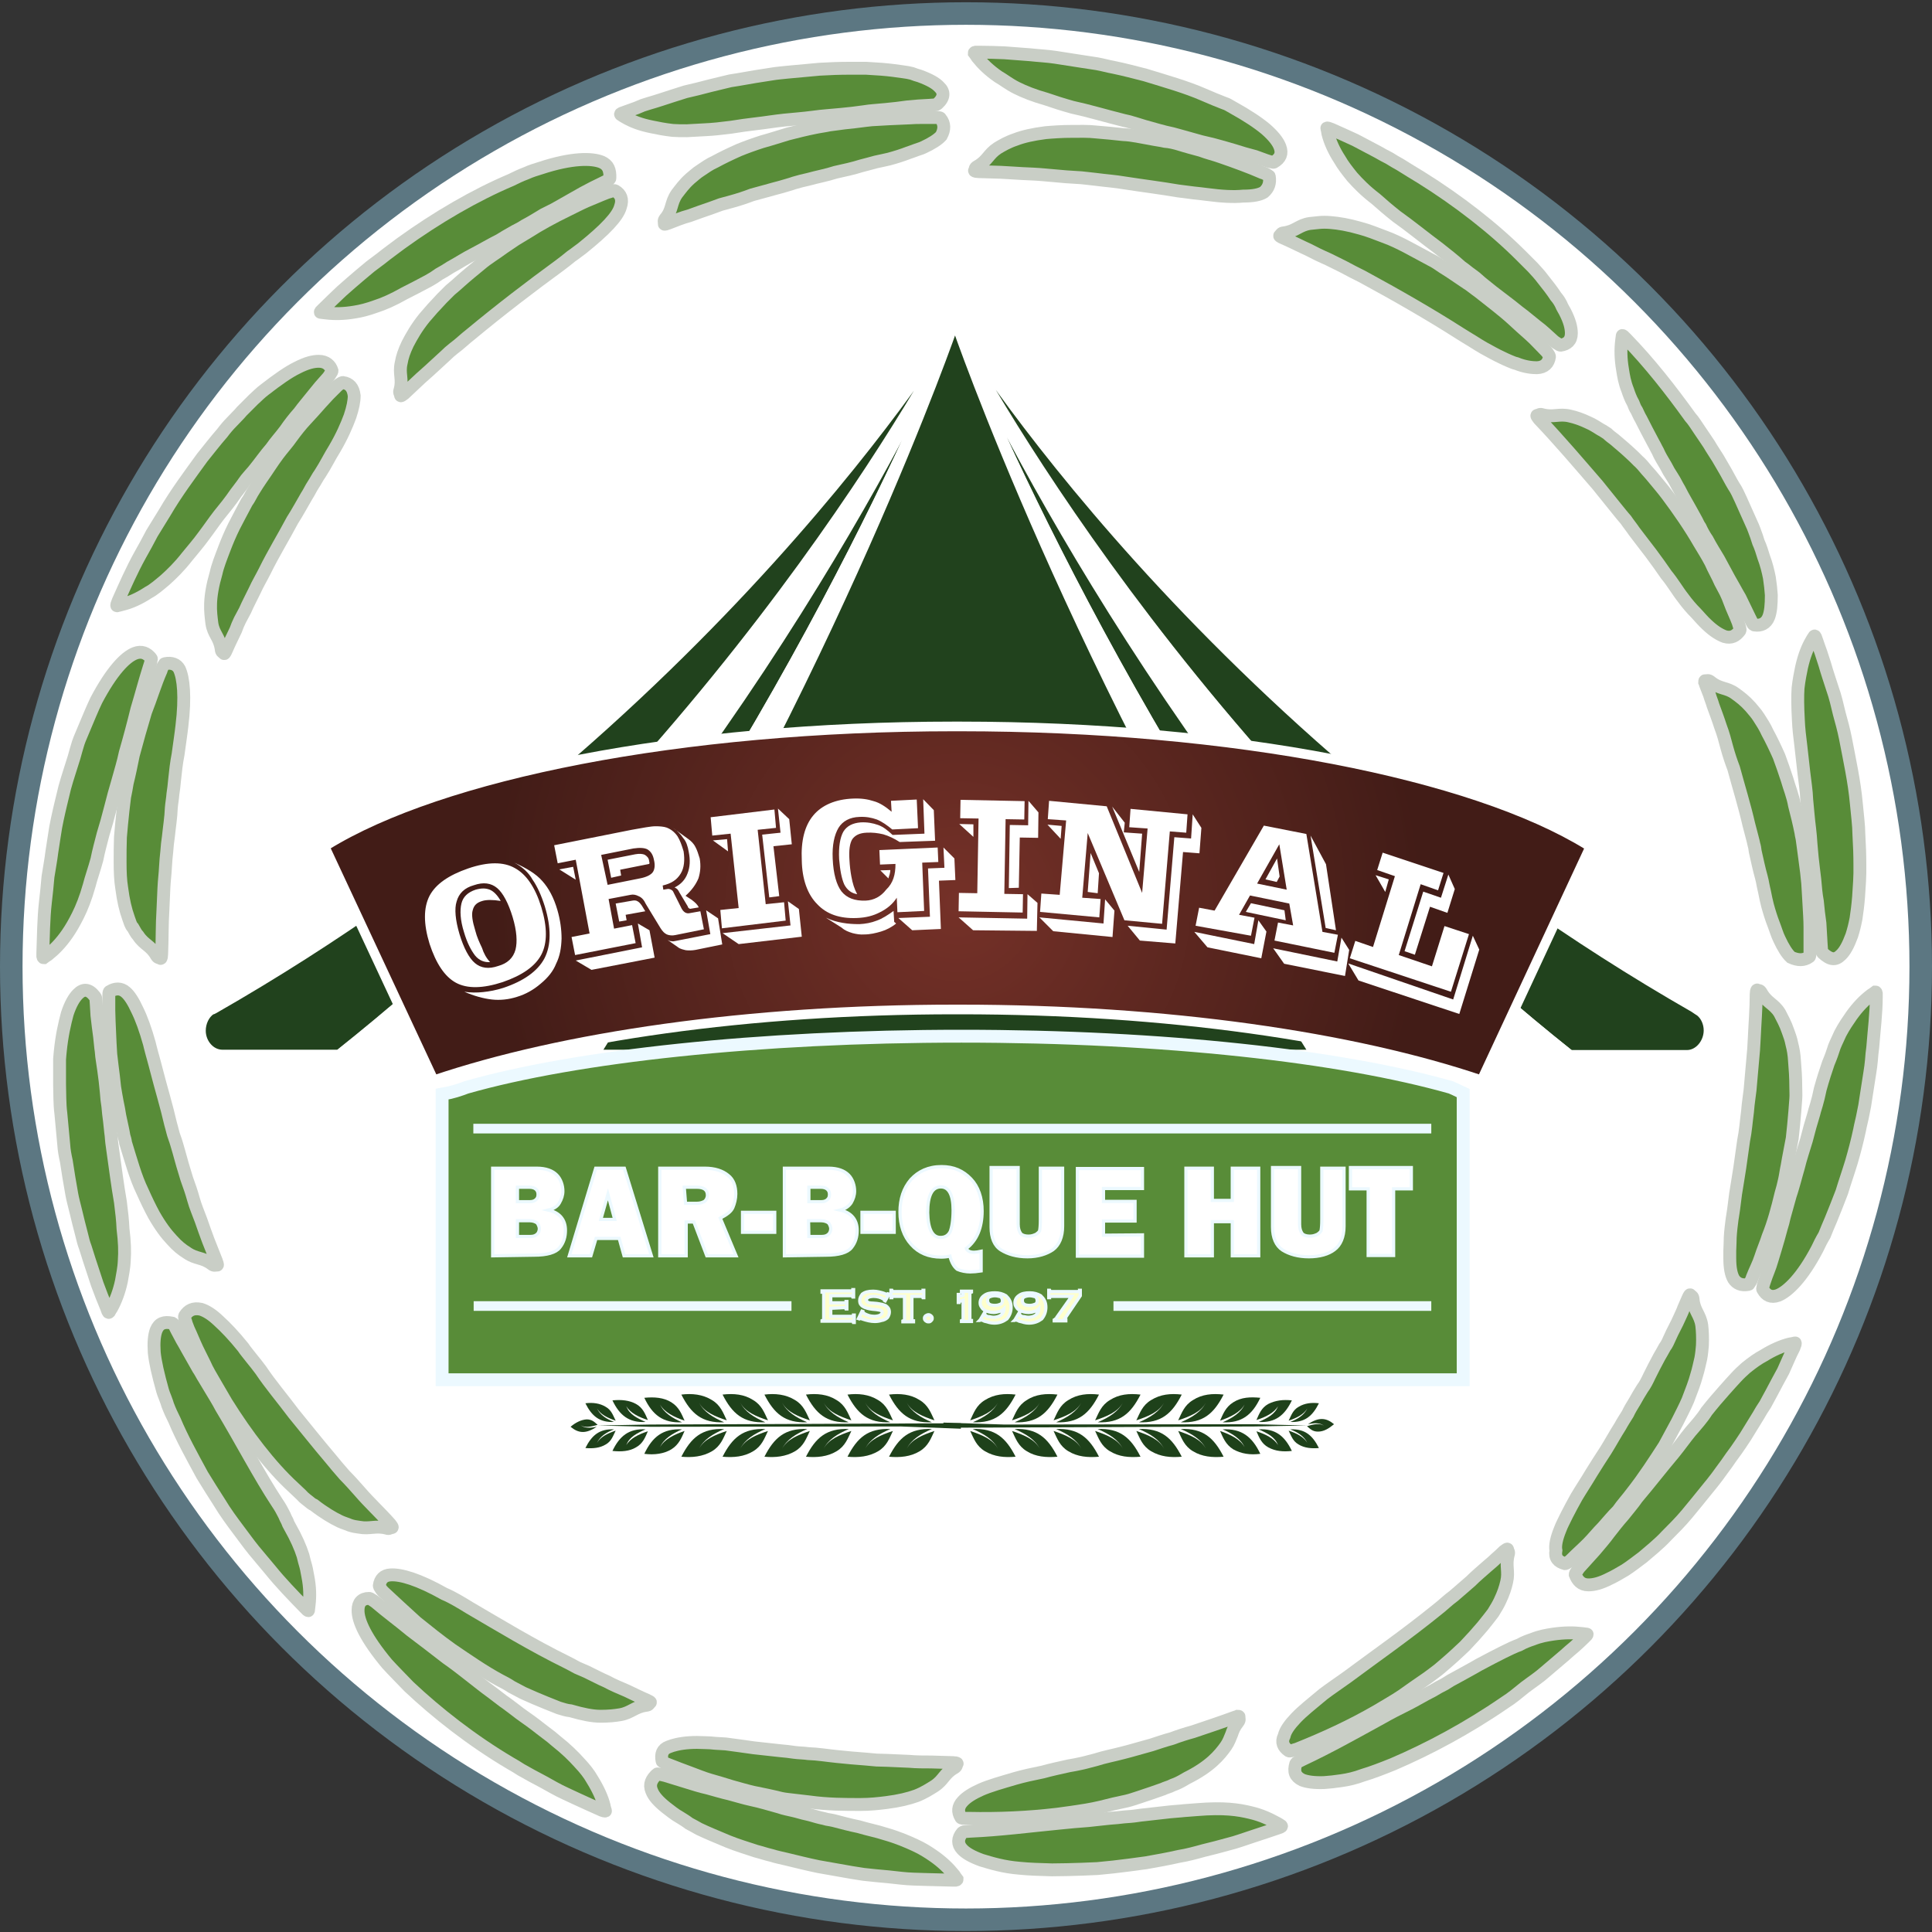 <?xml version="1.0" encoding="utf-8"?>
<!-- Generator: Adobe Illustrator 18.1.1, SVG Export Plug-In . SVG Version: 6.00 Build 0)  -->
<svg version="1.1" id="Layer_1" xmlns="http://www.w3.org/2000/svg" xmlns:xlink="http://www.w3.org/1999/xlink" x="0px" y="0px"
	 viewBox="0 0 600 600" style="enable-background:new 0 0 600 600;" xml:space="preserve">
<rect x="0" y="0" width="600" height="600" fill="#333333" stroke="none"/>
<ellipse id="circle" style="fill:#FFFFFF;stroke:#5C7782;stroke-width:7;stroke-miterlimit:10;enable-background:new    ;" cx="300" cy="300.2" rx="296.5" ry="296"/>
<g id="ring_x5F_leaf">
	<g>
		<g>
			<path style="fill:#588C38;stroke:#C9CEC6;stroke-width:4;stroke-miterlimit:10;" d="M298.4,564.4c0.1,0.1,0.1,0.2,0.3,0.2
				c0.2,0.1,0.5,0.1,0.9,0.1c0.4,0,0.8,0,1.3,0c9,0.2,18.4-0.2,27.6-1.3c3-0.4,5.9-0.8,8.9-1.3c3-0.5,5.8-1.2,8.5-1.9
				c1.3-0.3,2.7-0.6,4.1-0.9c1.3-0.3,2.6-0.8,3.9-1.2c2.5-0.8,5-1.7,7.3-2.5c0.6-0.3,1.3-0.5,2.1-0.8c0.6-0.3,1.3-0.6,1.9-0.8
				c1.2-0.5,2.4-1.2,3.4-1.8c7.2-3.6,10.1-7.1,12.1-9.9c0.9-1.3,1.3-2.5,1.8-3.7c0.4-1.2,0.8-2.3,2-3.8c0.6-0.8,0.2-0.9,0.3-1.6
				c0-0.1,0-0.2-0.4-0.2c-0.2,0.1-0.6,0.2-0.9,0.3c-4.3,1.6-8.6,3-13,4.5c-2.2,0.6-4.4,1.3-6.5,2.1c-2.2,0.6-4.3,1.3-6.4,2
				c-3,0.8-5.9,1.7-8.7,2.4c-3,0.8-5.8,1.3-8.6,2.2c-1.3,0.3-2.9,0.8-4.3,1.1c-1.3,0.3-2.9,0.6-4.1,0.8c-2.7,0.6-5.5,1.2-8,1.9
				c-3,0.6-6.2,1.3-8.6,2c-4.4,1.3-8,2.3-10.7,3.5c-2.7,1.2-4.5,2.4-5.6,3.6C297.4,561.1,297.4,562.7,298.4,564.4z"/>
			<path style="fill:#588C38;stroke:#C9CEC6;stroke-width:4;stroke-miterlimit:10;" d="M298.8,574.3c1.1,1.2,3,2.3,6,3.4
				c3,0.9,6.8,2.1,11.9,2.5c2.9,0.3,6.4,0.4,10,0.5c3,0,6-0.1,9.3-0.2c1.7-0.1,3.1-0.1,4.8-0.2c1.7-0.2,3.3-0.3,5-0.5
				c3.3-0.4,6.7-0.8,10.1-1.3c3.4-0.6,6.8-1.2,10.3-2c2.5-0.4,5.1-1.1,7.6-1.8c2.5-0.6,5.2-1.3,7.7-2c2.5-0.6,5.1-1.6,7.6-2.4
				s5.1-1.7,7.5-2.5c0.3-0.1,0.8-0.3,1.1-0.4c0.4-0.2,0.3-0.3,0.2-0.4c-0.4-0.3-0.8-0.5-1.3-0.8c-2.2-1.2-4.8-2.5-8.3-3.3
				c-3.7-0.9-8.2-1.6-16.6-0.9c-1.2,0.1-2.5,0.2-3.9,0.3c-0.6,0.1-1.3,0.1-2.2,0.2c-0.8,0.1-1.6,0.1-2.3,0.2c-2.5,0.3-5.2,0.6-8,0.9
				c-1.3,0.1-2.7,0.4-4.1,0.5c-1.3,0.1-2.9,0.2-4.3,0.4c-3,0.2-5.8,0.6-8.9,0.9c-3,0.2-6,0.5-9,0.8c-9.3,0.9-18.5,2.1-27.7,2.5
				c-0.4,0-0.9,0.1-1.3,0.1c-0.4,0-0.8,0.1-0.9,0.2c-0.2,0.1-0.3,0.2-0.3,0.2C297.4,570.9,297.3,572.7,298.8,574.3z"/>
		</g>
		<g>
			<path style="fill:#588C38;stroke:#C9CEC6;stroke-width:4;stroke-miterlimit:10;" d="M400.2,543.7c0.1,0.1,0.2,0.1,0.4,0.1
				s0.5-0.1,0.9-0.2c0.4-0.1,0.8-0.3,1.3-0.4c8.5-3.4,16.8-7.2,24.9-11.9c2.6-1.6,5.2-3,7.7-4.7c2.4-1.7,4.8-3.4,7.3-5.1
				c1.2-0.8,2.3-1.7,3.4-2.5c1.1-0.8,2.1-1.8,3.1-2.6c2.1-1.8,3.9-3.5,5.7-5.2c2.1-2.2,3.9-4.2,5.5-6.1c1.3-1.6,2.4-3,3.3-4.2
				c0.8-1.3,1.6-2.6,2.1-3.7c1.1-2.3,1.7-4.1,2.1-5.9c0.8-3.3-0.4-5,0.5-8.5c0.3-0.9-0.1-0.9-0.2-1.6c0-0.1-0.1-0.2-0.4,0
				c-0.2,0.1-0.5,0.4-0.8,0.6c-0.8,0.8-1.7,1.6-2.5,2.3c-0.8,0.8-1.8,1.6-2.6,2.3c-1.8,1.6-3.5,3-5.2,4.7c-1.8,1.6-3.5,3-5.2,4.5
				c-1.8,1.3-3.5,3-5.2,4.3c-9.5,7.7-19.4,14.6-28,21c-2.5,1.8-5.2,3.6-7.3,5.2c-3.6,3-6.4,5.2-8.5,7.4c-2,2.1-3.3,3.9-3.7,5.6
				C397.8,541.1,398.6,542.6,400.2,543.7z"/>
			<path style="fill:#588C38;stroke:#C9CEC6;stroke-width:4;stroke-miterlimit:10;" d="M404.4,552.8c1.6,0.6,3.7,0.9,6.8,0.8
				c1.6-0.1,3.4-0.3,5.4-0.6c2.1-0.3,4.3-0.8,6.7-1.7c2.7-0.8,6.1-2.1,9.3-3.4c11-4.7,23.2-11.2,34.8-19.2c2.1-1.3,4.1-3,6.2-4.7
				c2.1-1.6,4.3-3,6.3-4.8c2.1-1.8,4-3.4,6.1-5.2c0.9-0.8,2-1.8,3-2.6c0.9-0.8,2-1.8,2.9-2.7c0.3-0.3,0.5-0.5,0.8-0.8
				c0.3-0.4,0.2-0.4,0.1-0.4c-0.5-0.1-1.1-0.1-1.6-0.2c-2.5-0.3-5.4-0.3-8.9,0.2c-1.9,0.3-3.9,0.6-6.4,1.6c-1.2,0.4-2.6,0.9-4,1.7
				c-1.6,0.6-3.1,1.3-5.1,2.3c-2.2,1.1-4.7,2.4-7.5,3.9c-2.2,1.3-4.7,2.6-7,3.9c-1.2,0.6-2.4,1.3-3.6,2.1c-1.2,0.6-2.5,1.3-3.8,2.1
				c-2.6,1.3-5.2,2.9-7.8,4.2c-2.6,1.3-5.4,2.7-8,4.2c-8.2,4.5-16.2,9-24.5,12.9c-0.4,0.2-0.8,0.4-1.2,0.6c-0.3,0.2-0.6,0.4-0.8,0.5
				c-0.2,0.2-0.2,0.3-0.2,0.3C401.7,550.2,402.2,551.7,404.4,552.8z"/>
		</g>
		<g>
			<path style="fill:#588C38;stroke:#C9CEC6;stroke-width:4;stroke-miterlimit:10;" d="M486,485.6c0.1,0,0.2,0,0.4-0.1
				c0.2-0.1,0.5-0.3,0.8-0.5c0.3-0.2,0.6-0.5,0.9-0.8c1.7-1.7,3.3-3.1,5-4.8c1.7-1.7,3-3.4,4.7-5.1c1.6-1.8,3-3.5,4.7-5.2
				c1.3-1.9,2.9-3.6,4.3-5.5c3.7-4.7,7-9.8,10.1-14.6c1.3-2.4,2.7-5,4-7.4c1.2-2.4,2.4-4.7,3.3-6.8c1.1-2.9,2.1-5.4,2.7-7.7
				c0.6-1.9,0.9-3.6,1.3-5.2c0.3-1.6,0.4-3,0.5-4.1c0.1-2.5,0-4.5-0.2-6.2c-0.5-3.4-2.4-4.5-2.7-8.1c-0.1-1.1-0.5-0.8-0.8-1.3
				c-0.1-0.1-0.2-0.2-0.4,0.2c-0.1,0.2-0.3,0.5-0.4,0.8c-0.4,0.9-0.9,2.1-1.3,3c-0.4,1.1-0.9,2.1-1.3,3c-0.9,2.1-2.1,4.1-3,6.2
				c-0.5,1.1-0.9,2.1-1.6,3c-0.5,0.9-1.1,2-1.7,3c-1.1,2-2.1,4-3.1,6c-0.6,1.3-1.3,2.7-2.2,3.9c-0.8,1.3-1.6,2.6-2.3,3.9
				c-0.8,1.3-1.6,2.6-2.2,3.9c-0.8,1.3-1.6,2.5-2.3,3.8c-1.6,2.5-3,5.1-4.5,7.5c-1.6,2.4-3,4.7-4.4,6.9c-1.6,2.7-3.4,5.4-4.7,7.6
				c-1.1,2-2.1,3.8-3,5.6c-0.8,1.7-1.6,3.1-2.1,4.5c-1.1,2.7-1.6,5-1.3,6.5C482.8,483.9,483.9,485,486,485.6z"/>
			<path style="fill:#588C38;stroke:#C9CEC6;stroke-width:4;stroke-miterlimit:10;" d="M493.3,492.2c1.7,0,3.8-0.5,6.7-2
				c1.3-0.6,3-1.6,4.7-2.6c1.7-1.1,3.5-2.5,5.5-4c2.2-1.9,5-4.1,7.4-6.7c2.1-2.1,4.3-4.3,6.3-6.7s4.1-5,6.2-7.6
				c1.1-1.3,2.1-2.6,3.1-3.9c0.9-1.3,2-2.7,3-4.1c0.9-1.3,2-2.9,3-4.2c0.9-1.3,2-2.9,2.9-4.3c1.3-2.2,2.7-4.3,4-6.5
				c0.6-1.1,1.3-2.2,2.1-3.4c0.6-1.2,1.3-2.3,1.9-3.5c1.2-2.3,2.5-4.7,3.7-6.9l0.8-1.8l0.8-1.8c0.5-1.2,1.1-2.4,1.7-3.6
				c0.1-0.3,0.3-0.8,0.4-1.1c0.1-0.5,0-0.5-0.1-0.4c-0.5,0.1-0.9,0.2-1.6,0.3c-2.4,0.6-5.2,1.8-8.1,3.6c-1.7,0.9-3.4,2.1-5.5,3.8
				c-0.9,0.8-2.1,1.9-3.1,3c-1.1,1.2-2.3,2.5-3.7,4.1c-1.7,1.9-3.5,4-5.4,6.4c-1.3,2.1-3.1,4.1-5,6.3c-1.8,2.2-3.4,4.5-5.2,6.7
				c-3.8,4.5-7.5,9.3-11.4,13.9c-1.3,1.9-2.9,3.7-4.3,5.5c-1.6,1.8-3,3.6-4.4,5.4c-1.3,1.8-2.9,3.6-4.4,5.4l-4.7,5.2
				c-0.3,0.3-0.6,0.8-0.8,1.1c-0.2,0.3-0.4,0.6-0.5,0.8c-0.1,0.2-0.1,0.3-0.1,0.4C489.9,490.8,491,492.2,493.3,492.2z"/>
		</g>
		<g>
			<path style="fill:#588C38;stroke:#C9CEC6;stroke-width:4;stroke-miterlimit:10;" d="M542.9,398.9c0.1,0,0.2,0,0.3-0.2
				c0.1-0.2,0.3-0.4,0.5-0.8c0.2-0.3,0.4-0.8,0.5-1.2c0.8-2.1,1.9-4.1,2.6-6.3c0.7-2.2,1.6-4.2,2.3-6.4c1.7-4.2,2.9-8.7,4-13.3
				c0.4-1.3,0.8-2.9,1.1-4.3c0.3-1.3,0.5-3,0.8-4.3c0.5-3,1.1-5.8,1.6-8.6c0.3-2.9,0.6-5.6,0.8-8.3c0.1-1.3,0.2-2.6,0.3-3.9
				c0.1-1.3,0-2.5,0-3.7c0-3-0.2-5.8-0.4-8.1c-0.1-2-0.4-3.7-0.8-5.2c-0.3-1.6-0.8-2.9-1.2-4c-0.8-2.4-1.8-4.1-2.6-5.7
				c-1.8-2.9-3.9-3.1-5.7-6.3c-0.5-0.9-0.8-0.6-1.2-0.8c-0.1-0.1-0.2-0.1-0.3,0.3c0,0.2-0.1,0.6-0.1,0.9c0,4.7-0.4,9.2-0.6,13.8
				c-0.1,1.2-0.1,2.3-0.2,3.5c-0.1,1.1-0.2,2.3-0.3,3.4c-0.2,2.3-0.4,4.5-0.6,6.8l-0.2,2.3c-0.1,0.8-0.2,1.6-0.3,2.3
				c-0.2,1.6-0.4,3-0.5,4.5c-0.4,3-0.6,6-1.2,8.9c-0.4,3-0.8,5.8-1.2,8.5c-0.4,2.7-0.9,5.5-1.3,8.1c-0.2,1.6-0.4,3-0.6,4.7
				c-0.2,1.6-0.5,3-0.6,4.1c-0.3,2.3-0.5,4.3-0.5,6.2c0,0.9-0.1,1.9-0.1,2.6c0,0.8,0,1.7,0,2.3c0,3,0.4,5.1,1.2,6.5
				C539.3,398.6,540.8,399.3,542.9,398.9z"/>
			<path style="fill:#588C38;stroke:#C9CEC6;stroke-width:4;stroke-miterlimit:10;" d="M552.2,402.3c3-1.2,7.5-5.5,12.2-14.5
				c0.6-1.3,1.3-2.7,2.2-4.2c0.6-1.6,1.3-3.1,2-4.8c1.1-2.7,2.3-5.7,3.4-8.6c0.9-3,2-6.1,3-9.4c0.9-3.1,1.8-6.5,2.5-9.8
				c0.3-1.7,0.8-3.4,1.1-5.1l0.5-2.5l0.4-2.6c0.4-2.5,0.8-5.1,1.2-7.7c0.2-1.3,0.4-2.6,0.5-3.9c0.1-1.3,0.2-2.6,0.4-3.9
				c0.4-5.2,1.1-10.7,1.1-15.7c0-0.4,0-0.8,0-1.1c-0.1-0.5-0.2-0.4-0.3-0.4c-0.4,0.3-0.8,0.6-1.3,0.9c-2.1,1.6-4,3.5-6.1,6.4
				c-1.1,1.6-2.3,3.3-3.5,5.6c-0.5,1.2-1.2,2.5-1.8,4c-0.5,1.6-1.1,3.3-1.9,5.2c-0.8,2.3-1.7,5.1-2.5,8c-0.3,1.2-0.5,2.5-0.9,3.8
				c-0.3,1.3-0.8,2.6-1.1,3.9c-0.8,2.6-1.6,5.4-2.3,8.2c-0.8,2.7-1.8,5.6-2.5,8.5c-0.4,1.3-0.8,2.9-1.2,4.3
				c-0.4,1.3-0.8,2.9-1.3,4.3c-0.6,2.3-1.3,4.5-1.9,6.8l-0.4,1.7l-0.5,1.7l-0.9,3.3c-0.6,2.2-1.3,4.3-2,6.7
				c-0.6,2.2-1.6,4.3-2.3,6.5c-0.1,0.4-0.3,0.8-0.4,1.3c-0.1,0.4-0.2,0.8-0.2,0.9c0,0.2,0,0.3,0.1,0.4
				C548.5,402.3,550,403.1,552.2,402.3z"/>
		</g>
		<g>
			<path style="fill:#588C38;stroke:#C9CEC6;stroke-width:4;stroke-miterlimit:10;" d="M561.8,297.2c0.1-0.1,0.2-0.1,0.2-0.3
				c0.1-0.2,0.1-0.5,0.1-0.9c0-0.4,0-0.8,0-1.3c0-2.3,0-4.7,0-6.8c0-2.3-0.2-4.7-0.3-6.8c-0.1-2.3-0.3-4.7-0.4-6.8
				c-0.2-2.3-0.5-4.7-0.8-6.8l-0.6-4.5l-0.3-2.2c-0.1-0.8-0.3-1.3-0.4-2.2c-0.6-3-1.3-5.8-2-8.5c-0.5-2.9-1.6-5.5-2.3-8
				c-0.8-2.5-1.7-5-2.5-7.2c-1.2-2.7-2.4-5.2-3.6-7.4c-0.8-1.8-1.8-3.3-2.7-4.7c-0.8-1.3-1.9-2.4-2.6-3.3c-1.7-1.9-3.3-3.1-4.7-4.1
				c-2.7-2-4.8-1.3-7.7-3.7c-0.8-0.6-0.9-0.2-1.6-0.3c-0.1,0-0.2,0-0.2,0.4c0.1,0.2,0.2,0.6,0.3,0.9c0.4,1.1,0.8,2.1,1.2,3.1
				c0.3,1.1,0.8,2.2,1.1,3.3c0.8,2.2,1.6,4.3,2.3,6.5c0.4,1.1,0.8,2.2,1.1,3.3s0.6,2.2,0.9,3.3c0.6,2.2,1.3,4.3,2.1,6.4
				c1.6,5.9,3.4,11.7,4.7,17.4c0.3,1.3,0.8,2.9,1.1,4.2c0.2,0.6,0.3,1.3,0.5,2.1c0.2,0.6,0.3,1.3,0.4,2.1c0.6,2.7,1.2,5.5,1.9,8
				c0.2,0.8,0.4,1.6,0.5,2.3c0.2,0.8,0.3,1.6,0.5,2.3c0.3,1.6,0.6,2.9,0.9,4.1c0.6,2.2,1.2,4.1,1.9,5.9s1.1,3.3,1.8,4.7
				c1.2,2.6,2.4,4.5,3.6,5.6C558.4,298.3,560.2,298.3,561.8,297.2z"/>
			<path style="fill:#588C38;stroke:#C9CEC6;stroke-width:4;stroke-miterlimit:10;" d="M571.7,296.6c1.2-1.1,2.3-3.1,3.4-6.1
				c0.5-1.6,0.9-3.1,1.3-5.2c0.3-2,0.6-4.2,0.8-6.8c0.1-1.3,0.2-3,0.3-4.7c0-0.8,0.1-1.8,0.1-2.6c0-0.8,0-1.8,0-2.6
				c0-3-0.1-6-0.3-9.3c0-0.8-0.1-1.7-0.1-2.4c-0.1-0.8-0.1-1.7-0.2-2.4c-0.2-1.7-0.3-3.3-0.5-5c-0.6-6.7-2.1-13.5-3.4-20.3
				c-0.5-2.5-1.2-5.1-1.9-7.6c-0.6-2.5-1.2-5.2-2.1-7.7c-0.8-2.5-1.7-5.1-2.4-7.6c-0.4-1.2-0.8-2.5-1.2-3.7
				c-0.4-1.2-0.9-2.4-1.3-3.7c-0.1-0.3-0.3-0.8-0.4-1.1c-0.2-0.4-0.3-0.3-0.4-0.2c-0.3,0.4-0.5,0.8-0.8,1.3
				c-1.3,2.2-2.3,4.8-3.1,8.3c-0.4,1.9-0.8,3.9-1.1,6.5c-0.1,1.3-0.1,2.7-0.1,4.3c0,1.7,0.1,3.5,0.2,5.6c0.1,2.5,0.4,5.2,0.8,8.3
				c0.3,2.5,0.6,5.2,0.9,8c0.3,2.7,0.8,5.6,0.9,8.5c0.3,3,0.5,5.8,0.9,8.9c0.2,1.6,0.3,3,0.4,4.5c0.1,1.6,0.3,3,0.4,4.5
				c0.3,2.3,0.5,4.7,0.8,6.8c0.2,2.3,0.4,4.7,0.8,6.8c0.2,2.3,0.5,4.7,0.8,6.8l0.4,6.8c0,0.4,0.1,0.9,0.1,1.3s0.1,0.8,0.2,0.9
				c0.1,0.2,0.2,0.3,0.2,0.3C568.4,298.1,570,298.3,571.7,296.6z"/>
		</g>
		<g>
			<path style="fill:#588C38;stroke:#C9CEC6;stroke-width:4;stroke-miterlimit:10;" d="M540.3,195.9c0.1-0.1,0.1-0.2,0.1-0.4
				c0-0.2-0.1-0.5-0.2-0.9c-0.1-0.4-0.3-0.8-0.4-1.3c-0.8-2.1-1.8-4.1-2.6-6.3c-0.4-1.1-0.8-2.1-1.3-3.1l-1.6-3
				c-0.9-2.1-2.1-4.1-3-6.2c-1.1-2.1-2.3-4-3.5-6c-3-5.2-6.4-10.1-9.9-14.8c-1.7-2.3-3.5-4.3-5.2-6.4c-0.8-0.9-1.8-2-2.6-3
				c-0.4-0.4-0.8-0.9-1.3-1.3c-0.4-0.4-0.8-0.8-1.3-1.3c-2.2-2.1-4.3-3.9-6.1-5.4c-0.8-0.6-1.6-1.2-2.2-1.8
				c-0.8-0.5-1.3-0.9-2.1-1.3c-1.3-0.8-2.5-1.6-3.7-2.1c-2.3-1.1-4.1-1.7-5.9-2.1c-3.3-0.8-5.1,0.5-8.5-0.4
				c-0.9-0.3-0.9,0.1-1.6,0.2c-0.1,0-0.2,0.1,0,0.4c0.1,0.2,0.4,0.5,0.6,0.8c6.2,6.5,12.4,13.8,18.2,20.5c0.9,1.1,1.9,2.4,2.9,3.6
				c1,1.2,1.9,2.4,2.9,3.6s1.9,2.4,2.9,3.5c0.8,1.2,1.8,2.4,2.6,3.6c1.8,2.4,3.6,4.7,5.2,6.8c1.7,2.3,3.3,4.5,4.8,6.7
				c2,2.4,3.6,5.2,5.2,7.2c1.3,1.8,2.7,3.4,4,4.7c1.2,1.3,2.3,2.6,3.4,3.6c2.1,2,3.9,3.1,5.5,3.7
				C537.7,198.3,539.1,197.5,540.3,195.9z"/>
			<path style="fill:#588C38;stroke:#C9CEC6;stroke-width:4;stroke-miterlimit:10;" d="M549.3,191.6c0.6-1.6,0.8-3.7,0.8-6.8
				c-0.1-1.6-0.3-3.4-0.6-5.4c-0.4-2-0.9-4.1-1.8-6.5c-0.4-1.3-0.9-3-1.6-4.5c-0.3-0.8-0.5-1.7-0.8-2.4c-0.3-0.8-0.6-1.7-0.9-2.4
				c-1.2-2.7-2.5-5.6-3.8-8.5c-0.6-1.3-1.3-2.9-2.2-4.2c-0.8-1.3-1.6-2.9-2.4-4.3c-0.8-1.3-1.7-3-2.5-4.3s-1.9-2.9-2.7-4.3
				c-0.9-1.3-1.9-2.9-2.9-4.3c-0.9-1.3-1.9-3-3-4.2c-5.9-8.2-12.6-16.8-19.9-24.3c-0.3-0.3-0.5-0.5-0.8-0.8
				c-0.4-0.3-0.4-0.2-0.4-0.1c-0.1,0.5-0.1,1.1-0.2,1.6c-0.3,2.5-0.3,5.4,0.3,8.9c0.3,1.9,0.6,3.9,1.6,6.4c0.4,1.2,0.9,2.6,1.7,4
				c0.3,0.8,0.6,1.6,1.1,2.3c0.4,0.8,0.8,1.8,1.3,2.6c1.1,2.2,2.4,4.7,3.9,7.5c0.3,0.5,0.6,1.1,0.9,1.7c0.3,0.5,0.6,1.1,0.9,1.8
				c0.6,1.2,1.3,2.3,2,3.5c0.6,1.2,1.3,2.4,2.1,3.6c0.8,1.2,1.3,2.4,2.1,3.7c1.3,2.6,2.9,5.2,4.3,7.8l1.1,2c0.3,0.6,0.6,1.3,1.1,2
				c0.6,1.3,1.3,2.6,2.2,3.9c1.1,2.1,2.3,4,3.5,6c1.1,2.1,2.2,4,3.3,6.1l1.7,3c0.5,0.9,1.1,2,1.7,3l3,6.2c0.2,0.4,0.4,0.8,0.6,1.2
				c0.2,0.3,0.4,0.6,0.5,0.8c0.2,0.2,0.3,0.2,0.4,0.2C546.8,194.4,548.5,193.7,549.3,191.6z"/>
		</g>
		<g>
			<path style="fill:#588C38;stroke:#C9CEC6;stroke-width:4;stroke-miterlimit:10;" d="M481.2,110.8c0-0.1,0-0.2-0.1-0.4
				c-0.1-0.2-0.3-0.5-0.5-0.8c-0.2-0.3-0.5-0.6-0.8-0.9c-1.7-1.7-3.1-3.3-4.8-4.8c-1.8-1.6-3.4-3-5.2-4.7c-3.4-3.1-7.2-5.9-10.7-8.7
				c-1.2-0.8-2.4-1.9-3.6-2.6c-1.2-0.8-2.5-1.7-3.7-2.5c-1.2-0.8-2.5-1.7-3.7-2.4c-1.2-0.8-2.4-1.7-3.7-2.3
				c-5.1-2.7-9.8-5.5-14.2-7.1c-2.9-1.1-5.4-2.1-7.7-2.7c-3.8-1.1-6.8-1.6-9.4-1.8c-1.2-0.1-2.4-0.1-3.4,0s-2,0.2-2.9,0.3
				c-3.4,0.5-4.4,2.4-8,2.9c-1.1,0.1-0.8,0.5-1.3,0.8c-0.1,0.1-0.2,0.2,0.2,0.4c0.2,0.1,0.5,0.3,0.8,0.4c2.1,0.9,4.1,1.9,6.2,2.9
				c2.1,0.9,4.1,2.1,6.2,3c2.1,0.9,4.1,2,6.2,3c2,1.1,4,2.1,6,3.1c10.7,5.8,21.3,11.9,30.2,17.6c1.3,0.8,2.7,1.7,3.9,2.4
				c1.3,0.8,2.5,1.6,3.6,2.2c2,1.1,3.8,2.1,5.5,2.9c0.8,0.4,1.7,0.8,2.4,1.1c0.8,0.3,1.3,0.6,2.2,0.8c2.7,1.1,5,1.3,6.4,1.3
				C479.7,114.1,480.9,112.8,481.2,110.8z"/>
			<path style="fill:#588C38;stroke:#C9CEC6;stroke-width:4;stroke-miterlimit:10;" d="M488,103.5c0-1.7-0.5-3.8-2-6.7
				c-0.3-0.6-0.8-1.3-1.2-2.3c-0.4-0.8-0.9-1.6-1.6-2.4c-1.1-1.7-2.5-3.5-4.1-5.5c-0.8-1.1-2-2.4-3.1-3.6c-1.2-1.2-2.4-2.4-3.6-3.6
				c-8.5-8.5-19.4-17-31.1-24.3c-2.2-1.3-4.4-2.7-6.5-4c-1.1-0.6-2.3-1.3-3.4-2c-1.2-0.6-2.3-1.2-3.5-1.9c-2.3-1.2-4.7-2.5-7-3.7
				c-2.4-1.1-4.8-2.2-7.3-3.3c-0.3-0.1-0.8-0.3-1.1-0.4c-0.5-0.1-0.5,0-0.4,0.1c0.1,0.5,0.2,0.9,0.3,1.6c0.6,2.4,1.8,5.2,3.7,8.1
				c0.9,1.6,2.2,3.3,3.9,5.4c1.8,2,3.9,4.2,7.3,6.8c1.9,1.7,4,3.5,6.4,5.4c4.1,2.9,8.5,6.5,13.2,10c2.3,1.8,4.7,3.7,6.8,5.6
				c1.2,0.8,2.4,1.9,3.6,2.7s2.3,2,3.5,2.9c3.6,3,7.5,5.7,11,8.6c1.8,1.3,3.6,2.9,5.4,4.3c1.8,1.3,3.5,3,5.2,4.5
				c0.3,0.3,0.8,0.6,1.1,0.8c0.3,0.2,0.6,0.4,0.8,0.5c0.2,0.1,0.3,0.1,0.4,0.1C486.6,106.9,488,105.9,488,103.5z"/>
		</g>
		<g>
			<path style="fill:#588C38;stroke:#C9CEC6;stroke-width:4;stroke-miterlimit:10;" d="M394.2,54.9c0-0.1,0-0.2-0.2-0.3
				c-0.2-0.1-0.4-0.3-0.8-0.5c-0.3-0.2-0.8-0.4-1.2-0.5l-3.1-1.3l-3.1-1.2c-2.2-0.8-4.3-1.6-6.4-2.3c-2.2-0.8-4.4-1.3-6.5-2.1
				c-2.2-0.6-4.5-1.2-6.7-1.9c-1.3-0.4-3-0.8-4.4-0.9c-1.3-0.3-3-0.5-4.4-0.8c-3-0.5-5.8-1.2-8.6-1.3c-2.9-0.3-5.6-0.6-8.3-0.8
				c-2.6-0.3-5.2-0.2-7.7-0.2c-3,0-5.8,0.2-8.1,0.4c-3.9,0.5-7,1.2-9.3,2.1c-2.4,0.8-4.1,1.8-5.6,2.7c-2.9,1.9-3.1,3.9-6.3,5.7
				c-0.9,0.5-0.5,0.8-0.8,1.2c-0.1,0.1-0.1,0.2,0.3,0.3c0.2,0,0.6,0.1,0.9,0.1c2.3,0.1,4.7,0.1,6.8,0.2c2.3,0.1,4.7,0.3,6.8,0.4
				c2.3,0.1,4.7,0.2,6.8,0.4c2.3,0.2,4.5,0.4,6.8,0.6c1.6,0.1,3,0.2,4.7,0.3c1.6,0.2,3,0.3,4.5,0.5c3,0.4,6,0.6,8.9,1.1
				c5.8,0.9,11.5,1.6,16.7,2.5c1.6,0.2,3,0.4,4.7,0.6c1.6,0.2,3,0.3,4.3,0.5c4.5,0.6,8.2,0.8,11.2,0.5c3,0,5.1-0.4,6.4-1.2
				C394,58.4,394.5,56.8,394.2,54.9z"/>
			<path style="fill:#588C38;stroke:#C9CEC6;stroke-width:4;stroke-miterlimit:10;" d="M397.5,45.6c-0.6-1.6-2-3.4-4.4-5.5
				c-2.4-2-5.7-4.2-10.2-6.7c-0.6-0.3-1.3-0.8-2-1.1c-0.8-0.3-1.6-0.6-2.3-0.9c-1.6-0.6-3.1-1.3-4.8-2c-5.5-2.4-11.6-4.1-18.1-6.1
				c-3.1-0.8-6.5-1.7-9.9-2.4c-1.7-0.3-3.4-0.8-5.1-1.1c-1.8-0.3-3.4-0.5-5.2-0.8c-2.5-0.4-5.1-0.8-7.7-1.2
				c-2.6-0.4-5.2-0.5-7.9-0.8c-2.6-0.2-5.2-0.4-7.9-0.6c-2.6-0.1-5.2-0.2-7.9-0.2c-0.4,0-0.8,0-1.1,0c-0.5,0.1-0.4,0.2-0.4,0.3
				c0.3,0.4,0.6,0.8,0.9,1.3c1.6,2,3.6,4,6.5,6c1.6,0.9,3.3,2.3,5.7,3.5c2.4,1.2,5.4,2.4,9.3,3.5c2.3,0.8,5.1,1.7,8,2.5
				c5.1,1.1,10.4,2.7,16,4.1c2.9,0.6,5.7,1.7,8.5,2.4c1.3,0.4,2.9,0.8,4.4,1.2l2.2,0.5l2.2,0.6c2.3,0.6,4.5,1.3,6.8,1.9
				c1.1,0.3,2.3,0.5,3.4,0.8c1.1,0.3,2.2,0.6,3.3,0.9c2.2,0.6,4.4,1.3,6.7,2l3.3,0.9l3.3,1.2c0.4,0.1,0.8,0.3,1.3,0.4
				c0.5,0.1,0.8,0.2,0.9,0.2c0.1,0,0.3,0,0.4-0.1C397.6,49.2,398.3,47.7,397.5,45.6z"/>
		</g>
		<g>
			<path style="fill:#588C38;stroke:#C9CEC6;stroke-width:4;stroke-miterlimit:10;" d="M292.1,36.8c-0.1-0.1-0.1-0.2-0.3-0.2
				c-0.2-0.1-0.5-0.1-0.9-0.1c-0.4,0-0.8,0-1.3,0c-1.1,0-2.3,0-3.4,0s-2.3,0-3.4,0.1c-2.3,0.1-4.7,0.2-6.8,0.3l-3.5,0.2l-1.8,0.1
				l-1.8,0.2c-2.3,0.3-4.7,0.6-6.8,0.8l-4.5,0.6c-1.3,0.3-3,0.5-4.4,0.8c-3,0.6-5.8,1.3-8.5,2c-2.7,0.8-5.4,1.7-8,2.4
				c-2.5,0.8-5,1.7-7.2,2.6c-2.7,1.2-5.2,2.4-7.4,3.6c-1.8,0.8-3.3,1.9-4.5,2.7c-1.3,0.8-2.4,1.9-3.3,2.6c-1.9,1.7-3,3.3-4.1,4.7
				c-2,2.9-1.3,5-3.6,7.7c-0.6,0.8-0.2,0.9-0.3,1.6c0,0.1,0,0.2,0.4,0.1c0.2-0.1,0.6-0.2,0.9-0.3c1.1-0.4,2.1-0.8,3.1-1.2l1.7-0.6
				l1.7-0.5c2.2-0.8,4.4-1.6,6.5-2.3c1.1-0.4,2.2-0.8,3.3-1.2c1.1-0.3,2.2-0.6,3.3-0.9c2.2-0.6,4.3-1.3,6.4-2.1l2.2-0.6l2.2-0.6
				c1.3-0.4,3-0.8,4.4-1.2c1.3-0.4,2.9-0.8,4.3-1.3c1.3-0.4,2.9-0.8,4.3-1.1c2.9-0.8,5.7-1.3,8.5-2.2c2.7-0.6,5.5-1.2,8-2
				c1.6-0.4,3-0.8,4.5-1.2c1.3-0.3,2.9-0.6,4.1-0.9c2.2-0.6,4.1-1.2,5.9-1.9c0.8-0.3,1.8-0.6,2.5-0.9c0.8-0.3,1.6-0.5,2.2-0.8
				c2.6-1.2,4.5-2.4,5.6-3.6C293.4,40.2,293.4,38.4,292.1,36.8z"/>
			<path style="fill:#588C38;stroke:#C9CEC6;stroke-width:4;stroke-miterlimit:10;" d="M291.7,27c-1.1-1.2-3.1-2.3-6.1-3.4
				c-0.8-0.2-1.6-0.5-2.4-0.8c-0.8-0.2-1.8-0.4-2.7-0.5c-2-0.3-4.3-0.6-6.8-0.8c-1.3-0.1-3-0.2-4.7-0.3c-1.7,0-3.5,0-5.2,0
				c-3,0-6,0.1-9.3,0.3c-3.1,0.3-6.4,0.6-9.8,0.9c-1.7,0.2-3.4,0.3-5.1,0.6c-1.7,0.3-3.4,0.5-5.1,0.8c-1.7,0.3-3.4,0.6-5.2,0.9
				l-2.5,0.4c-0.8,0.2-1.7,0.4-2.5,0.6c-2.5,0.6-5,1.2-7.6,1.9c-1.3,0.3-2.5,0.6-3.8,0.9c-1.2,0.4-2.5,0.8-3.8,1.2
				c-2.5,0.8-5.1,1.7-7.6,2.4l-1.9,0.6l-1.9,0.8c-1.2,0.4-2.4,0.9-3.6,1.3c-0.3,0.1-0.8,0.3-1.1,0.4c-0.4,0.2-0.3,0.3-0.2,0.4
				c0.4,0.3,0.8,0.5,1.3,0.8c2.2,1.3,4.8,2.3,8.3,3c1.9,0.4,3.9,0.8,6.5,1.1c1.3,0.1,2.7,0.1,4.4,0.1c1.7-0.1,3.4-0.2,5.5-0.3
				c2.5-0.1,5.2-0.4,8.3-0.8c2.5-0.4,5.2-0.8,7.9-1.1c2.7-0.3,5.6-0.8,8.5-1.1c3-0.3,5.8-0.5,8.9-0.9c1.6-0.2,3-0.4,4.5-0.5
				c1.6-0.1,3-0.3,4.5-0.4c2.3-0.2,4.7-0.5,6.8-0.8c1.1-0.2,2.3-0.3,3.4-0.4l3.4-0.3c2.3-0.2,4.7-0.5,6.8-0.8
				c1.1-0.1,2.3-0.2,3.4-0.3l3.5-0.2c0.4,0,0.9-0.1,1.3-0.1c0.4,0,0.8-0.1,0.9-0.2c0.2-0.1,0.3-0.2,0.3-0.2
				C293.3,30.3,293.3,28.5,291.7,27z"/>
		</g>
		<g>
			<path style="fill:#588C38;stroke:#C9CEC6;stroke-width:4;stroke-miterlimit:10;" d="M191.1,59.3c-0.1-0.1-0.2-0.1-0.4-0.1
				c-0.2,0-0.5,0.1-0.9,0.2c-0.4,0.1-0.8,0.3-1.3,0.4c-2.1,0.8-4.3,1.8-6.3,2.6c-2.1,0.9-4.1,2-6.2,3c-4.1,2-8.2,4.2-12.1,6.7
				c-1.3,0.8-2.6,1.6-3.8,2.3c-1.2,0.8-2.5,1.7-3.7,2.5c-2.4,1.8-5,3.3-7.2,5.2c-2.2,1.8-4.4,3.6-6.4,5.4c-0.9,0.8-2,1.8-3,2.6
				c-0.8,0.8-1.8,1.8-2.6,2.6c-2.1,2.2-3.9,4.2-5.4,6c-2.5,3.1-4,5.8-5.2,8.1c-1.1,2.3-1.7,4.1-2,5.9c-0.8,3.4,0.6,5.1-0.4,8.5
				c-0.3,0.9,0.2,0.9,0.2,1.6c0,0.1,0.1,0.2,0.4,0c0.2-0.1,0.5-0.4,0.8-0.6c1.7-1.6,3.3-3.1,5-4.7c1.8-1.6,3.4-3,5.2-4.7
				c0.8-0.8,1.8-1.6,2.5-2.3c0.8-0.8,1.7-1.6,2.6-2.3c1.8-1.3,3.5-3,5.2-4.3c9.4-7.8,19.1-15.2,27.6-21.4c1.2-0.9,2.5-1.9,3.7-2.9
				c1.2-0.8,2.4-1.8,3.4-2.5c7.2-5.8,11.1-9.9,11.9-12.9C193.5,61.9,192.8,60.3,191.1,59.3z"/>
			<path style="fill:#588C38;stroke:#C9CEC6;stroke-width:4;stroke-miterlimit:10;" d="M186.8,50.3c-3-1.2-9.2-1.3-18.9,1.9
				c-1.3,0.4-3,0.9-4.5,1.6c-1.6,0.6-3.1,1.3-4.7,2.1c-11.1,4.7-23,11.6-34.2,19.7c-2.1,1.6-4.1,3-6.2,4.7l-1.6,1.2l-1.6,1.2
				c-0.9,0.8-2.1,1.7-3,2.5c-2.1,1.8-4,3.4-6,5.2c-2,1.9-3.8,3.6-5.7,5.5c-0.3,0.3-0.5,0.5-0.8,0.8C99.4,97,99.5,97,99.6,97
				c0.5,0.1,1.1,0.1,1.7,0.2c2.5,0.3,5.4,0.3,8.9-0.3c1.9-0.3,3.9-0.8,6.4-1.7c2.5-0.8,5.5-2.1,9-4.1c2.2-1.1,4.7-2.4,7.5-3.9
				c1.1-0.6,2.2-1.3,3.3-2.1c1.1-0.6,2.3-1.3,3.5-2.1c2.4-1.3,4.8-2.9,7.4-4.2c2.5-1.3,5.2-2.9,7.8-4.2c1.3-0.8,2.6-1.6,3.9-2.3
				c1.3-0.8,2.6-1.3,3.9-2.2c2.1-1.1,4-2.3,6-3.5l1.6-0.8l1.6-0.8l3-1.7c2-1.1,4-2.3,6-3.4c2-1.1,4-2.1,6.1-3.1
				c0.4-0.2,0.8-0.4,1.2-0.6c0.3-0.2,0.6-0.4,0.8-0.5c0.2-0.2,0.2-0.3,0.2-0.4C189.5,52.8,188.9,51.2,186.8,50.3z"/>
		</g>
		<g>
			<path style="fill:#588C38;stroke:#C9CEC6;stroke-width:4;stroke-miterlimit:10;" d="M106.5,118.8c-0.1,0-0.2,0-0.4,0.1
				s-0.5,0.3-0.8,0.5c-0.3,0.2-0.6,0.5-0.9,0.8l-2.4,2.4l-2.3,2.5c-1.6,1.8-3,3.4-4.7,5.2c-1.6,1.7-3,3.5-4.4,5.4
				c-1.3,1.9-2.9,3.6-4.3,5.5c-1.8,2.4-3.4,5-5.1,7.4c-0.8,1.2-1.7,2.5-2.4,3.7c-0.8,1.2-1.3,2.5-2.2,3.7c-1.3,2.5-2.7,5-3.9,7.4
				c-1.2,2.4-2.2,4.8-3,6.9c-1.1,2.9-2.1,5.4-2.6,7.7c-1.1,3.8-1.6,6.8-1.7,9.4c-0.1,2.5,0.2,4.5,0.4,6.2c0.5,3.4,2.4,4.3,2.9,8
				c0.1,1.1,0.5,0.8,0.8,1.3c0.1,0.1,0.2,0.2,0.4-0.2c0.1-0.2,0.3-0.5,0.4-0.8c0.9-2.1,1.9-4.1,2.9-6.2c0.4-1.1,0.8-2.1,1.3-3.1
				l1.6-3c0.9-2.1,2-4.1,3-6.2c1-2.2,2.1-4,3.1-6c2.7-5.5,5.9-10.7,8.6-15.8c1.6-2.5,3-5.1,4.4-7.5c0.8-1.2,1.3-2.4,2.1-3.6
				c0.8-1.2,1.3-2.3,2.1-3.4c1.7-2.6,3.1-5.5,4.5-7.7c2.3-3.9,3.8-7.4,4.8-10.1c0.9-2.7,1.3-4.8,1.3-6.4
				C109.7,120.3,108.5,119.1,106.5,118.8z"/>
			<path style="fill:#588C38;stroke:#C9CEC6;stroke-width:4;stroke-miterlimit:10;" d="M99,112.2c-1.7,0-3.8,0.5-6.7,2
				c-2.7,1.3-6.1,3.7-10.1,6.8c-1.1,0.8-2.3,2-3.5,3.1c-1.2,1.2-2.4,2.4-3.6,3.6c-0.9,1.1-2.1,2.2-3.1,3.3c-1.1,1.1-2.1,2.3-3,3.5
				c-2.1,2.4-4.1,5-6.2,7.6c-3.9,5.4-8.1,11-11.6,17c-1.3,2.2-2.7,4.3-4,6.5c-1.2,2.3-2.5,4.7-3.7,6.8c-2.6,4.7-4.7,9.5-6.8,14.2
				c-0.1,0.3-0.3,0.8-0.4,1.1c-0.1,0.4,0,0.5,0.1,0.4c0.5-0.1,0.9-0.2,1.6-0.4c2.5-0.6,5.2-1.8,8.1-3.7c1.7-0.9,3.3-2.3,5.2-3.9
				c2-1.8,4.3-4,6.8-7.2c1.6-2,3.4-4,5.2-6.5c1.6-2.1,3-4.2,4.7-6.4c1.8-2.2,3.5-4.3,5.2-6.8c0.8-1.1,1.8-2.3,2.6-3.5
				c0.8-1.2,1.9-2.3,2.9-3.5c1.9-2.3,3.6-4.8,5.6-7.1c1.3-1.9,2.9-3.6,4.3-5.5c1.3-1.9,2.7-3.7,4.3-5.5c1.3-1.8,2.9-3.6,4.3-5.4
				l2.2-2.7l2.3-2.6c0.3-0.3,0.6-0.8,0.8-1.1c0.2-0.3,0.4-0.6,0.5-0.8c0.1-0.2,0.1-0.3,0.1-0.4C102.6,113.5,101.3,112.2,99,112.2z"
				/>
		</g>
		<g>
			<path style="fill:#588C38;stroke:#C9CEC6;stroke-width:4;stroke-miterlimit:10;" d="M51.3,206.1c-0.1,0-0.2,0-0.3,0.2
				c-0.1,0.2-0.3,0.5-0.5,0.8c-0.2,0.3-0.4,0.8-0.5,1.2c-1.8,4.1-3.1,8.5-4.8,12.8c-1.3,4.3-2.6,8.9-3.8,13.4
				c-0.6,3-1.2,5.9-1.9,8.7c-0.2,1.3-0.5,2.9-0.8,4.3c-0.2,1.3-0.3,2.9-0.5,4.2c-0.3,2.9-0.6,5.6-0.8,8.3c-0.1,2.6-0.1,5.2-0.1,7.7
				c0,3,0.1,5.7,0.5,8.1c0.5,3.9,1.2,6.8,2.1,9.3c0.2,0.5,0.4,1.1,0.6,1.7c0.2,0.5,0.4,0.9,0.8,1.3c0.5,0.8,0.9,1.8,1.6,2.5
				c1.9,2.9,3.9,3,5.7,6.2c0.5,0.8,0.8,0.5,1.2,0.8c0.1,0.1,0.2,0.1,0.3-0.3c0-0.2,0.1-0.6,0.1-0.9c0.2-4.5,0.1-9.2,0.4-13.8
				c0.1-2.3,0.2-4.7,0.3-6.8c0.1-2.3,0.4-4.5,0.5-6.7c0.1-1.6,0.2-3,0.4-4.7l0.2-2.3l0.3-2.3c0.3-3,0.8-5.9,0.9-8.9
				c0.1-1.3,0.4-2.9,0.5-4.3c0.2-1.3,0.4-2.9,0.5-4.2c0.3-2.9,0.6-5.6,1.1-8.1c0.4-3,0.9-6.2,1.2-8.9c1.1-9,0.5-14.8-0.8-17.6
				C54.9,206.3,53.3,205.7,51.3,206.1z"/>
			<path style="fill:#588C38;stroke:#C9CEC6;stroke-width:4;stroke-miterlimit:10;" d="M41.9,202.9c-3.1,1.2-7.3,5.7-12,14.6
				c-1.2,2.5-2.6,5.9-3.9,9c-0.5,1.3-1.2,2.7-1.7,4.2c-0.4,1.3-0.9,3-1.3,4.5c-0.9,3-2,6.1-2.9,9.4c-0.8,3.3-1.6,6.5-2.3,9.8
				c-0.2,0.8-0.3,1.7-0.5,2.5l-0.4,2.5c-0.3,1.8-0.5,3.4-0.8,5.2c-0.3,2.5-0.8,5.1-1.2,7.7c-0.2,2.6-0.5,5.2-0.8,7.9
				c-0.6,5.2-0.6,10.7-0.8,15.7c0,0.4,0,0.8,0,1.1c0.1,0.5,0.2,0.4,0.3,0.4c0.4-0.3,0.8-0.6,1.3-0.9c2-1.6,4-3.6,6-6.5
				c1.1-1.6,2.1-3.3,3.3-5.7c1.2-2.4,2.4-5.4,3.5-9.3c0.6-2.4,1.6-5.1,2.4-8.1c0.5-2.5,1.2-5.1,1.9-7.8c0.8-2.6,1.6-5.4,2.3-8.2
				c0.3-1.3,0.8-2.9,1.1-4.2c0.4-1.3,0.8-2.9,1.2-4.2c0.8-2.9,1.7-5.8,2.3-8.7c1.3-4.5,2.5-9,3.6-13.5c1.3-4.3,2.5-8.9,3.9-13.3
				c0.1-0.4,0.3-0.8,0.4-1.3c0.1-0.4,0.2-0.8,0.2-0.9c0-0.2,0-0.3-0.1-0.4C45.6,202.8,44,202.1,41.9,202.9z"/>
		</g>
		<g>
			<path style="fill:#588C38;stroke:#C9CEC6;stroke-width:4;stroke-miterlimit:10;" d="M34.1,307.9c-0.1,0.1-0.2,0.1-0.2,0.3
				c-0.1,0.2-0.1,0.5-0.1,0.9s0,0.8,0,1.3c0,1.1,0,2.3,0,3.4l0.1,3.4c0.1,2.3,0.2,4.7,0.3,6.8c0.1,1.1,0.1,2.3,0.2,3.4l0.4,3.4
				c0.3,2.3,0.6,4.7,0.8,6.8L36,340l0.4,2.2c0.3,1.3,0.6,3,0.8,4.3c0.3,1.3,0.6,2.9,0.9,4.2c0.1,0.6,0.3,1.3,0.4,2.1
				c0.2,0.6,0.4,1.3,0.5,2.1c1.7,5.5,3.1,10.7,5.2,15c1.2,2.7,2.4,5.2,3.6,7.4c2,3.5,3.8,5.9,5.6,7.8c1.7,1.9,3.1,3,4.7,4
				c2.9,2,4.8,1.3,7.7,3.5c0.8,0.6,0.9,0.2,1.6,0.3c0.1,0,0.2,0,0.1-0.4c-0.1-0.2-0.2-0.6-0.3-0.9c-0.8-2.1-1.7-4.2-2.5-6.3
				c-0.8-2.2-1.6-4.3-2.3-6.4c-0.8-2.2-1.7-4.2-2.3-6.4c-0.6-2.2-1.3-4.2-2.1-6.4c-0.4-1.3-0.9-2.9-1.3-4.3c-0.4-1.3-0.8-3-1.2-4.3
				c-0.4-1.3-0.8-2.9-1.3-4.2c-0.5-1.3-0.8-2.9-1.2-4.2c-1.3-5.7-3-11.2-4.3-16.3c-0.4-1.6-0.8-3-1.2-4.5c-0.2-0.8-0.4-1.3-0.6-2.2
				c-0.2-0.6-0.3-1.3-0.5-2c-1.2-4.3-2.5-7.9-3.8-10.5c-1.2-2.6-2.4-4.5-3.6-5.5C37.5,306.8,35.8,306.9,34.1,307.9z"/>
			<path style="fill:#588C38;stroke:#C9CEC6;stroke-width:4;stroke-miterlimit:10;" d="M24.2,308.7c-1.2,1.2-2.3,3.1-3.3,6.1
				c-0.8,3-1.7,6.8-2.2,11.9c-0.1,0.8-0.1,1.3-0.2,2.3c0,0.8,0,1.7,0,2.4c0,1.7,0,3.5,0,5.2c0.1,3,0,6.1,0.4,9.2
				c0.3,3.1,0.6,6.4,0.9,9.7c0.1,1.7,0.4,3.3,0.8,5.1c0.3,1.7,0.5,3.4,0.8,5.1s0.6,3.4,0.9,5.2c0.3,1.7,0.8,3.4,1.2,5.1
				c0.6,2.5,1.2,5,1.9,7.6c0.3,1.3,0.6,2.5,1.1,3.8c0.4,1.2,0.8,2.5,1.2,3.8c0.8,2.5,1.7,5.1,2.5,7.6c0.9,2.5,1.9,5,2.9,7.4
				c0.1,0.3,0.3,0.8,0.4,1.1c0.2,0.4,0.3,0.3,0.4,0.2c0.2-0.4,0.5-0.8,0.8-1.3c1.2-2.2,2.3-5,3-8.3c0.3-1.9,0.8-3.9,0.9-6.5
				c0.2-2.6,0.1-5.8-0.4-9.8c-0.1-2.5-0.4-5.2-0.8-8.3c-0.9-5.1-1.6-10.7-2.4-16.3c-0.1-0.8-0.2-1.3-0.3-2.2
				c-0.1-0.8-0.1-1.3-0.2-2.2c-0.2-1.3-0.3-3-0.5-4.5c-0.2-1.6-0.4-3-0.5-4.5c-0.1-0.8-0.2-1.6-0.3-2.2l-0.2-2.3
				c-0.2-2.3-0.5-4.7-0.8-6.8c-0.2-1.1-0.3-2.3-0.5-3.4c-0.2-1.1-0.2-2.3-0.4-3.4c-0.2-2.3-0.5-4.7-0.8-6.8l-0.4-3.4
				c-0.1-1.1-0.1-2.3-0.2-3.4c0-0.4-0.1-0.9-0.1-1.3s-0.1-0.8-0.2-0.9c-0.1-0.2-0.2-0.3-0.2-0.3C27.6,307.1,25.9,307,24.2,308.7z"/>
		</g>
		<g>
			<path style="fill:#588C38;stroke:#C9CEC6;stroke-width:4;stroke-miterlimit:10;" d="M57.4,408.6c-0.1,0.1-0.1,0.2-0.1,0.4
				c0,0.2,0.1,0.5,0.2,0.9c0.1,0.4,0.3,0.8,0.4,1.3c0.4,1.1,0.8,2.1,1.3,3.1c0.4,0.9,0.9,2.1,1.3,3c0.9,2.1,2,4.1,3,6.2
				c0.9,2.1,2.1,4,3.3,6.1c1.2,2,2.3,4,3.5,6c6.3,10.1,13.7,19.8,20.9,26.4c1.1,1.1,2.2,2,3.1,3c0.5,0.4,0.9,0.8,1.6,1.3
				c0.5,0.4,0.9,0.8,1.6,1.1c3.1,2.4,5.8,4,8.1,5.1c1.1,0.5,2.2,0.8,3.1,1.2c0.9,0.3,2,0.5,2.9,0.6c3.3,0.6,5.1-0.6,8.5,0.3
				c0.9,0.3,0.9-0.2,1.6-0.2c0.1,0,0.2-0.1,0-0.4c-0.1-0.2-0.4-0.5-0.6-0.8c-3-3.4-6.4-6.5-9.4-10c-1.6-1.8-3-3.4-4.7-5.1
				c-1.6-1.8-3-3.5-4.4-5.2c-4-4.7-7.7-9.4-11.4-13.9c-3.5-4.7-7.2-9-10.2-13.5c-0.9-1.2-1.9-2.5-2.9-3.7c-0.9-1.2-1.9-2.3-2.6-3.4
				c-2.9-3.6-5.4-6.2-7.6-8.2c-2.1-2-3.9-3.1-5.5-3.6C60,406.1,58.5,406.9,57.4,408.6z"/>
			<path style="fill:#588C38;stroke:#C9CEC6;stroke-width:4;stroke-miterlimit:10;" d="M48.5,413.1c-0.6,1.6-0.8,3.8-0.6,6.9
				c0.3,3,1.2,6.9,2.6,11.9c0.2,0.6,0.4,1.3,0.8,2.2c0.3,0.8,0.6,1.6,0.8,2.3c0.6,1.6,1.3,3.1,2.1,4.7c2.3,5.5,5.4,11.1,8.6,17
				c1.8,2.9,3.5,5.7,5.4,8.6c1.8,3,3.8,5.7,5.9,8.5c1.6,2.1,3,4.1,4.7,6.2c1.7,2,3.3,4,5.1,6.1c3.3,4.1,7,7.9,10.7,11.7
				c0.3,0.3,0.5,0.5,0.8,0.8c0.4,0.3,0.4,0.2,0.4,0.1c0.1-0.5,0.1-1.1,0.2-1.7c0.3-2.5,0.3-5.4-0.4-8.9c-0.2-0.8-0.3-1.9-0.6-3
				c-0.3-0.9-0.6-2.2-0.9-3.4c-0.8-2.5-2.1-5.5-4.1-9c-0.3-0.5-0.6-1.1-0.8-1.7c-0.3-0.5-0.6-1.2-0.9-1.9c-0.6-1.2-1.3-2.5-2.2-3.8
				c-5.6-8.5-11.2-19.3-17.4-29.6c-1.1-2.1-2.3-4-3.5-6l-1.8-3c-0.6-0.9-1.1-2-1.8-3c-1.1-2-2.3-4-3.4-6c-0.5-0.9-1.1-2-1.7-3
				l-1.6-3c-0.2-0.4-0.4-0.8-0.6-1.2c-0.2-0.3-0.4-0.6-0.5-0.8c-0.2-0.2-0.3-0.2-0.4-0.2C51,410.4,49.4,410.9,48.5,413.1z"/>
		</g>
		<g>
			<path style="fill:#588C38;stroke:#C9CEC6;stroke-width:4;stroke-miterlimit:10;" d="M117.8,492.4c0,0.1,0,0.2,0.1,0.4
				c0.1,0.2,0.3,0.5,0.5,0.8c0.2,0.3,0.5,0.6,0.8,0.9c3.3,3.1,6.7,6.2,10.1,9.3c3.6,2.9,7.2,5.8,11,8.5c5,3.4,9.9,6.8,14.9,9.5
				c1.2,0.6,2.5,1.3,3.7,2.1c1.2,0.6,2.4,1.3,3.6,1.9c2.4,1.1,4.8,2.1,7,3c1.3,0.5,2.7,1.1,4,1.6c1.3,0.4,2.5,0.8,3.7,0.9
				c3.8,1.1,6.8,1.7,9.3,1.7c2.5,0,4.5-0.2,6.2-0.5c3.3-0.6,4.4-2.4,7.9-2.9c1.1-0.1,0.8-0.5,1.3-0.8c0.1-0.1,0.2-0.2-0.2-0.4
				c-0.2-0.1-0.5-0.2-0.8-0.4c-2.1-0.9-4.1-1.9-6.2-2.9c-2.1-0.9-4.3-1.8-6.3-2.9c-2.1-0.9-4.1-2-6.2-3c-0.9-0.4-2.1-0.9-3-1.3
				c-0.9-0.5-2-1.1-3-1.6c-11-5.4-21.3-11.7-30.4-17c-2.6-1.6-5.4-3.3-7.8-4.3c-8-4.5-13.5-6.1-16.7-5.9
				C119.2,489.2,118.1,490.4,117.8,492.4z"/>
			<path style="fill:#588C38;stroke:#C9CEC6;stroke-width:4;stroke-miterlimit:10;" d="M111.2,500c-0.1,3.4,2.5,8.9,9,16.7
				c1.9,2.1,4.5,4.7,6.8,7.1c8.6,8.1,19.5,16.7,31.5,23.8c1.1,0.6,2.2,1.3,3.3,2c1.1,0.6,2.3,1.3,3.4,1.9c2.3,1.2,4.7,2.5,6.8,3.7
				c2.3,1.3,4.7,2.3,7.2,3.5c2.4,1.1,4.8,2.2,7.3,3.3c0.3,0.2,0.8,0.3,1.1,0.4c0.5,0.1,0.5,0,0.4-0.1c-0.1-0.5-0.3-0.9-0.4-1.6
				c-0.6-2.4-1.9-5.2-3.7-8.1c-0.9-1.6-2.2-3.3-4-5.2c-1.8-2-4-4.2-7.3-6.8c-0.9-0.8-2-1.7-3-2.4c-1.1-0.8-2.3-1.8-3.5-2.7
				c-2.1-1.6-4.3-3-6.4-4.7c-1.1-0.8-2.2-1.7-3.4-2.5c-1.1-0.8-2.3-1.8-3.4-2.6c-4.7-3.4-9.3-7.4-14.2-10.8
				c-3.7-2.9-7.4-5.7-11.1-8.5c-3.6-3-7.3-5.7-10.7-8.6c-0.3-0.3-0.8-0.6-1.1-0.8c-0.3-0.2-0.6-0.4-0.8-0.5
				c-0.2-0.1-0.3-0.1-0.4-0.1C112.4,496.4,111.2,497.7,111.2,500z"/>
		</g>
		<g>
			<path style="fill:#588C38;stroke:#C9CEC6;stroke-width:4;stroke-miterlimit:10;" d="M205.6,546.8c0,0.1,0,0.2,0.2,0.3
				c0.2,0.1,0.5,0.3,0.8,0.5s0.8,0.3,1.2,0.5c2.1,0.8,4.3,1.7,6.3,2.4c2.2,0.8,4.3,1.7,6.4,2.3c2.2,0.6,4.4,1.3,6.7,2
				c2.2,0.6,4.5,1.3,6.7,1.8c3,0.6,5.9,1.2,8.7,1.9c1.3,0.3,3,0.4,4.4,0.6s2.9,0.3,4.3,0.5c5.7,0.8,11.1,0.8,15.9,0.8
				c3,0,5.7-0.3,8.1-0.6c3.9-0.5,6.8-1.2,9.3-2.1c2.3-0.9,4-2,5.6-3c2.9-1.9,3-3.9,6.2-5.7c0.8-0.5,0.5-0.8,0.8-1.2
				c0.1-0.1,0.1-0.2-0.3-0.3c-0.2,0-0.6-0.1-0.9-0.1c-2.3-0.1-4.7-0.1-6.8-0.2c-2.3,0-4.7,0-6.8-0.2c-2.3-0.1-4.7-0.2-6.8-0.3
				c-1.1,0-2.3-0.1-3.4-0.1c-1.1-0.1-2.2-0.2-3.3-0.3c-3-0.2-6-0.5-9-0.8c-3-0.3-5.9-0.8-8.9-0.9c-1.3-0.2-3-0.2-4.4-0.4
				s-2.9-0.4-4.3-0.5c-2.9-0.3-5.6-0.6-8.2-0.9c-3-0.4-6.2-0.9-8.7-1.2c-1.1-0.1-2.2-0.1-3.3-0.2c-0.9-0.1-2-0.2-3-0.2
				c-1.9-0.1-3.5-0.1-5,0c-3,0.2-5.2,0.8-6.4,1.3C205.7,543.2,205.2,544.8,205.6,546.8z"/>
			<path style="fill:#588C38;stroke:#C9CEC6;stroke-width:4;stroke-miterlimit:10;" d="M202.4,556.2c0.6,1.6,2.1,3.3,4.5,5.2
				c1.2,0.9,2.6,2.1,4.4,3.1c0.8,0.5,1.8,1.1,2.7,1.8c0.9,0.5,2.1,1.1,3.1,1.7c2.5,1.2,5.9,2.6,9,3.9c2.7,1.1,5.7,2,8.7,3
				c1.6,0.4,3,0.9,4.7,1.3c1.6,0.5,3.1,0.8,4.8,1.2c3.3,0.8,6.5,1.6,9.9,2.3c3.4,0.6,6.8,1.2,10.2,1.8c1.2,0.2,2.5,0.4,3.8,0.6
				c1.3,0.1,2.5,0.3,3.8,0.4c2.6,0.2,5.2,0.5,7.9,0.8c2.6,0.3,5.2,0.3,7.9,0.4c2.6,0.1,5.2,0.1,7.9,0.2c0.4,0,0.8,0,1.1,0
				c0.5-0.1,0.4-0.2,0.4-0.3c-0.3-0.4-0.6-0.8-0.9-1.3c-1.6-2-3.6-4-6.5-6c-1.6-1.1-3.3-2.2-5.7-3.3c-2.4-1.1-5.4-2.4-9.3-3.5
				c-2.4-0.8-5.1-1.3-8.1-2.2c-2.5-0.5-5.1-1.2-7.8-1.9c-0.6-0.1-1.3-0.3-2.1-0.4c-0.6-0.2-1.3-0.3-2.1-0.5
				c-1.3-0.3-2.7-0.8-4.1-1.1c-1.5-0.3-2.9-0.8-4.3-1.1c-1.3-0.3-2.9-0.6-4.3-1.1c-2.9-0.8-5.8-1.7-8.7-2.3
				c-2.3-0.5-4.5-1.2-6.8-1.8c-2.2-0.5-4.5-1.2-6.7-1.8c-2.3-0.5-4.4-1.2-6.7-1.9l-6.5-2c-0.4-0.1-0.8-0.2-1.3-0.3
				c-0.4-0.1-0.8-0.2-0.9-0.2c-0.2,0-0.3,0-0.4,0.1C202.4,552.5,201.5,554.1,202.4,556.2z"/>
		</g>
	</g>
</g>
<g id="tent">
	<path style="fill:#21421D;stroke:#FFFFFF;stroke-width:2;stroke-miterlimit:10;" d="M296.6,100.8c0,0-75.8,124.8-230,213
		c-0.3,0.2-0.4,0.2-0.8,0.3c-1.8,1.2-2.9,3.6-2.9,6c0,3.6,2.7,6.9,6.2,6.9h36C233.4,224.9,296.6,100.8,296.6,100.8z"/>
	<path style="fill:#21421D;stroke:#FFFFFF;stroke-width:2;stroke-miterlimit:10;" d="M487.7,327.1h35.9h0.3c3.4,0,6.2-3.4,6.2-7.1
		c0-2.1-0.9-4.2-2.4-5.4c-0.5-0.3-1.2-0.8-1.8-1.2c-153.9-88.2-229.2-212.6-229.2-212.6S359.5,224.9,487.7,327.1z"/>
	<path style="fill:#FFFFFF;stroke:#FFFFFF;stroke-width:2;stroke-miterlimit:10;" d="M296.6,101.2c0,0-63.1,123.7-191.3,225.8h36.8
		C245.6,217.9,296.6,101.2,296.6,101.2z"/>
	<path style="fill:#FFFFFF;stroke:#FFFFFF;stroke-width:2;stroke-miterlimit:10;" d="M487.7,327.1
		C359.5,224.9,296.6,101.3,296.6,101.3S347.5,218,450.7,327.1H487.7z"/>
	<path style="fill:#21421D;stroke:#FFFFFF;stroke-width:2;stroke-miterlimit:10;" d="M450.8,327.1
		C347.5,218,296.7,101.3,296.7,101.3S339.1,212,425.1,327.1H450.8z"/>
	<path style="fill:#21421D;stroke:#FFFFFF;stroke-width:2;stroke-miterlimit:10;" d="M167.7,327.1c86.2-115.1,129-225.8,129-225.8
		s-51,116.7-154.6,225.8H167.7z"/>
	<path style="fill:#FFFFFF;stroke:#FFFFFF;stroke-width:2;stroke-miterlimit:10;" d="M185.6,327.1c74.4-118.9,111-225.8,111-225.8
		s-42.6,110.8-129,225.8H185.6z"/>
	<path style="fill:#FFFFFF;stroke:#FFFFFF;stroke-width:2;stroke-miterlimit:10;" d="M425.1,327.1C339,212,296.6,101.2,296.6,101.2
		S333.1,208.1,407.5,327h17.7L425.1,327.1L425.1,327.1z"/>
	<path style="fill:#21421D;stroke:#FFFFFF;stroke-width:2;stroke-miterlimit:10;" d="M296.6,101.2c0,0-36.7,106.9-111,225.8h13.5
		h97.6H394h13.5C333.2,208.1,296.6,101.2,296.6,101.2z"/>
</g>
<g id="original">
	
		<radialGradient id="SVGID_1_" cx="547.568" cy="507.488" r="239.211" gradientTransform="matrix(0.604 0 0 0.603 -33.274 -25.275)" gradientUnits="userSpaceOnUse">
		<stop  offset="0" style="stop-color:#753128"/>
		<stop  offset="1" style="stop-color:#421C17"/>
	</radialGradient>
	<path style="fill:url(#SVGID_1_);stroke:#FFFFFF;stroke-width:3;stroke-miterlimit:10;" d="M493,262.4
		c-35.6-21.9-109.9-36.8-195-36.8c-0.3,0-0.5,0-0.8,0c-0.3,0-0.5,0-0.8,0c-85.2,0-159.5,15-195,36.9c-0.2,0.1-0.4,0.3-0.6,0.4
		l33.9,72.6c39.9-13.5,97.7-22,161.9-22c0.3,0,0.5,0,0.8,0s0.5,0,0.8,0c64.1,0,122,8.5,161.9,22l33.8-72.6
		C493.6,262.6,493.3,262.5,493,262.4z"/>
	<g>
		<path style="fill:#FFFFFF;" d="M133.4,293.1c-1.9-6.2-1.9-11.2,0-14.9c1.9-3.6,5.9-6.4,12-8.5c6.1-2.1,11-2.1,14.5-0.1
			c3.5,1.9,6.3,5.9,8.2,12.1c1.9,6.2,1.9,11.2,0,14.8c-1.9,3.6-5.9,6.4-12,8.5c-6.1,2-11,2.1-14.5,0.2
			C138.1,303.3,135.4,299.2,133.4,293.1z M142.7,290.1c1.3,4.3,3,7.5,4.8,9c1.9,1.6,4.3,1.9,7.2,0.9c2.9-0.8,4.7-2.5,5.4-5.1
			c0.6-2.4,0.4-5.8-0.9-10.1c-1.3-4.3-3-7.5-4.8-9c-1.9-1.6-4.3-1.9-7.2-0.9c-2.9,0.8-4.7,2.5-5.4,5.1
			C141.1,282.2,141.4,285.7,142.7,290.1z M152.2,298.8c-1.8,0.1-3.4-0.5-4.7-2.1c-1.2-1.6-2.4-3.8-3.4-7.2c-1.2-3.8-1.3-6.8-0.8-8.9
			c0.5-2.1,2-3.5,4.4-4.3c1.8-0.5,3.1-0.5,4.4,0c1.2,0.5,2.4,1.7,3.4,3.5c-1.2-0.2-2.3-0.3-3.3-0.3c-0.9,0-1.8,0.1-2.4,0.3
			c-1.7,0.5-2.6,1.3-3,2.9c-0.4,1.3-0.1,3.4,0.8,6.3c0.5,2,1.3,3.7,2.1,5.4C150.2,296,151,297.5,152.2,298.8z M159.7,267.9
			c3.8,1.7,6.8,3.5,8.7,5.7c2,2.2,3.6,5.2,4.7,9c0.9,3.1,1.3,6.1,1.3,8.9c-0.1,2.9-0.5,5.4-1.7,7.8c-0.9,2.3-2.5,4.3-4.8,6.2
			c-2.2,1.9-4.7,3.3-7.4,4.1c-2.5,0.8-5.2,1.1-7.8,0.8c-2.6-0.3-5.5-1.1-8.5-2.4c2,0.3,3.9,0.3,5.8,0.1c2-0.2,4.1-0.6,6.3-1.3
			c6.3-2.1,10.7-5.2,12.8-9.2c2.1-4.1,2.1-9.5,0.1-16.1c-1.1-3.5-2.4-6.3-3.8-8.3C164.2,271,162.2,269.2,159.7,267.9z"/>
		<path style="fill:#FFFFFF;" d="M178.6,296.6l-1.1-5.6l5.6-1.1l-4.3-22.9l-5.6,1.1l-1.1-5.6l24.1-4.8c3.4-0.6,5.9-1.1,7.4-1.1
			c1.3,0,2.5,0.1,3.4,0.4c1.3,0.5,2.4,1.3,3.4,2.7c0.8,1.3,1.3,2.7,1.9,4.7c0.4,2.7,0.2,5.1-0.9,6.9c-1.2,2-3,3.1-5.6,3.7l0.2,1.3
			l1.2-0.2c0.4-0.1,0.8,0,1.2,0.2c0.4,0.2,0.6,0.4,0.8,0.9l2.5,5c0.3,0.5,0.6,0.9,1.1,1.2c0.4,0.2,0.8,0.3,1.3,0.2l3.4-0.6l1.1,5.6
			l-8.9,1.8c-0.9,0.2-1.9,0.1-2.6-0.2c-0.8-0.4-1.3-0.9-2-2l-4.5-7.4c-0.6-1.3-1.3-2.1-2.3-2.5c-0.8-0.4-1.6-0.6-2.5-0.4l-6.8,1.3
			l1.7,9.2l5.6-1.1l1.1,5.6L178.6,296.6z M173.7,270l4.3-0.8l0.8,4L173.7,270z M178.8,298.3l20.6-4.1l-1.3-7.4l3.6,2.1l1.6,8.5
			l-19.6,3.8L178.8,298.3z M188.7,274.8l10-2c2.1-0.4,3.4-1.1,4-1.9c0.6-0.8,0.8-2.2,0.4-3.8c-0.3-1.6-0.9-2.6-2-3.3
			c-0.9-0.5-2.4-0.6-4.4-0.3l-10,2L188.7,274.8z M189.8,272.6l-1.1-5.6l8.6-1.7c1.2-0.2,2.2-0.2,3,0.2c0.6,0.4,1.2,0.9,1.3,1.9
			c0,0.2,0.1,0.4,0.1,0.5s0,0.3-0.1,0.4l-9,1.8l0.3,1.8L189.8,272.6z M194.3,284.1l0.3,1.7l-2.3,0.4l-1.1-5.6l5.2-0.9
			c0.5-0.1,1.2-0.1,1.6,0.2c0.4,0.2,0.8,0.6,1.3,1.3l1.1,1.8L194.3,284.1z M220.6,290.1l-1.3-7.4l3.7,2.5l1.3,8.1l-8.3,1.7
			c-1.1,0.2-2.1,0.2-3,0.1c-0.8-0.2-1.8-0.4-2.4-0.9l-3.3-2.3c0.4,0.2,0.8,0.4,1.3,0.4c0.4,0.1,0.8,0,1.3-0.1l0.5-0.1L220.6,290.1z
			 M210.9,277c-0.1-0.3-0.3-0.5-0.5-0.8c-0.3-0.3-0.5-0.4-0.9-0.6c1.9-0.9,3.3-2.4,4-4.3c0.8-2,0.9-4.2,0.4-6.7
			c-0.3-1.8-0.8-3.3-1.7-4.3c-0.8-1.2-1.8-2.3-3.1-3.1l4.7,3.4c0.8,0.6,1.6,1.3,2.2,2.5c0.5,0.9,0.9,2.2,1.3,3.5
			c0.4,2.3,0.2,4.3-0.4,6.2c-0.8,1.9-2.1,3.7-4,5.4l2,1.3l0.1,0.1c0.8,0.6,1.6,1.3,2,2.2l-2.4,0.4c-0.3,0.1-0.4,0-0.6-0.1
			c-0.2-0.1-0.4-0.4-0.4-0.6L210.9,277z"/>
		<path style="fill:#FFFFFF;" d="M237.8,280.8l5.7-0.6l0.5,5.7l-19.8,2.4l-0.5-5.7l5.7-0.6l-2.5-23.1l-5.7,0.6l-0.5-5.7l19.8-2.4
			l0.5,5.7l-5.7,0.6L237.8,280.8z M226.1,264.4l-4.7-3.4l4.4-0.4L226.1,264.4z M229.4,293.2l-5-3.4l21.1-2.4l-0.8-7.5l3.4,2.4
			l0.9,8.6L229.4,293.2z M238.9,278.7l-2.2-19.5l5.7-0.6l-0.8-7.5l3.5,3.3l0.8,7.8l-5.7,0.6l1.8,15.5L238.9,278.7z"/>
		<path style="fill:#FFFFFF;" d="M278.1,268.3l-4.8,0.2l-0.2-4.5l18.1-0.8l0.2,4.5l-5,0.2l0.6,15l-8.3,0.4l-0.2-4.5
			c-1.3,2-3,3.4-5.2,4.5c-2.1,1.1-4.4,1.7-7.3,1.8c-5.2,0.2-9.3-1.2-12.2-4.3c-3-3-4.7-7.7-4.8-13.6c-0.3-6.1,0.9-10.8,3.6-14
			c2.6-3.1,6.8-5,12.4-5.2c2.4-0.1,4.5,0.2,6.3,0.8c1.9,0.5,3.7,1.7,5.6,3.3l-0.2-3.4l8-0.4l0.4,8.9l-8,0.4
			c-1.6-1.3-3.1-2.4-4.8-3.1c-1.7-0.6-3.4-0.9-5.4-0.8c-3,0.1-5.2,1.3-6.5,3.4c-1.3,2.2-2,5.4-1.8,9.6c0.2,4.7,1.2,8.1,2.7,10.1
			c1.7,2.1,4.1,3,7.5,2.9c2.6-0.1,4.8-1.3,6.4-3.4C277.4,274.2,278.1,271.6,278.1,268.3z M256.5,285c1.7,0.8,3.4,1.3,5.2,1.6
			c1.7,0.3,3.4,0.4,5.2,0.4c1.9-0.1,3.6-0.4,5.4-1.1c1.7-0.6,3.4-1.7,5.2-3l0.2,3.4l0.6,0.5c-1.3,1.1-3,2-4.7,2.5s-3.4,0.9-5.2,0.9
			c-1.2,0.1-2.4-0.1-3.6-0.4c-1.3-0.4-2.4-0.8-3.4-1.7L256.5,285z M266.2,277.7c-1.8-0.3-3.1-1.3-4-3c-0.8-1.8-1.3-4.3-1.6-7.9
			c-0.2-3.8,0.3-6.7,1.3-8.5c1.1-1.8,2.9-2.7,5.4-2.9c2-0.1,3.7,0.2,5.4,0.8c1.7,0.6,3.1,1.8,4.5,3.1l9.9-0.4l-0.4-10.7l3.3,3.4
			l0.4,9.5l-11,0.4c-1.7-1.1-3.4-1.9-5.1-2.4c-1.7-0.4-3.4-0.6-5.2-0.5c-2.2,0.1-3.5,0.8-4.4,2c-0.8,1.3-1.1,3.4-0.9,6.4
			c0.1,1.9,0.3,3.6,0.6,5.2C264.8,274.4,265.3,276,266.2,277.7z M273.4,270.3l3.1-0.1c0,0.4-0.1,0.8-0.2,1.3
			c-0.1,0.4-0.3,0.8-0.4,1.3L273.4,270.3z M279,285.1l9.8-0.4l-0.6-15l5.1-0.2l-0.3-6.3l3.4,3.4l0.3,6.7l-5.1,0.2l0.6,15l-8.9,0.4
			L279,285.1z"/>
		<path style="fill:#FFFFFF;" d="M302.2,288.9l-4.5-4l21.3,0.4l0.1-7.6l3.1,2.7l-0.2,8.7L302.2,288.9z M311.9,277.6l5.8,0.1
			l-0.1,5.7l-19.9-0.4l0.1-5.7l5.7,0.1l0.4-23.2l-5.7-0.1l0.1-5.7l19.9,0.4l-0.1,5.7l-5.8-0.1L311.9,277.6z M302.3,259.9l-4.4-4
			l4.4,0.1V259.9z M313.3,275.8l0.3-19.6l5.7,0.1l0.1-7.6l3.1,3.6l-0.1,7.9l-5.7-0.1l-0.3,15.6L313.3,275.8z"/>
		<path style="fill:#FFFFFF;" d="M322.8,284.9l19.9,1.9l0.5-7.5l2.9,3.5l-0.6,8.2l-18.4-1.8L322.8,284.9z M323,283.2l0.4-5.7
			l5.7,0.4l2-23.1l-5.7-0.4l0.4-5.7l17.9,1.7l11,26.9l1.7-20l-5.7-0.4l0.4-5.7l17.7,1.7l-0.4,5.7l-5.1-0.4l-2.4,28.7l-11.7-1.1
			l-11.4-27.1l-1.7,20.1l5.7,0.4l-0.4,5.7L323,283.2z M325.3,256.1l4.4,0.4l-0.3,4L325.3,256.1z M337.8,277l0.9-12.1l2.6,6.3
			l-0.4,6.2L337.8,277z M345.4,250.5l3.9,5l-0.3,3l5.7,0.4l-0.9,11.9L345.4,250.5z M350.2,287.5l12.1,1.2l2.4-28.7l5.2,0.4l0.5-7.5
			l2.7,4.2l-0.6,7.9l-5.1-0.4l-2.4,28.4l-11-0.9L350.2,287.5z"/>
		<path style="fill:#FFFFFF;" d="M370.9,289.4l18.6,3.8l1.3-7.4l2.5,3.5l-1.6,8.3l-16.7-3.4L370.9,289.4z M371.3,287.5l1.1-5.6
			l4.8,0.9l15.3-26.4l13.2,2.6l5,30.4l4.8,0.9l-1.1,5.6l-18.6-3.8l1.1-5.6l4.7,0.9l-1.2-6.8l-12.2-2.5l-3.4,6l4.8,0.9l-1.1,5.6
			L371.3,287.5z M386.9,283.2l1.6-2.7l10.4,2.2l0.4,3.1L386.9,283.2z M390.4,274.4l9.2,1.9l-2.3-14.1L390.4,274.4z M393,273.1
			l3.6-6.5l0.8,5.6l-0.9,1.7L393,273.1z M395.4,294.5l19.9,4.1l1.3-7.4l2.4,3.8l-1.3,8.1l-18.9-3.8L395.4,294.5z M411.7,288.2
			l-4.7-28.7l4.8,8.9l3.1,20.5L411.7,288.2z"/>
		<path style="fill:#FFFFFF;" d="M418.7,299.2l32.6,11.2l6.1-19.8l2,4.3l-6.2,20l-31.3-10.4L418.7,299.2z M419.2,297.6l1.7-5.4
			l5.5,1.9l6.8-22l-5.5-1.9l1.7-5.4l18.9,6.3l-1.7,5.4l-5.4-1.9l-6.8,22l10.3,3.5l3.9-12.5l7.6,2.5l-5.6,17.9L419.2,297.6z
			 M430.2,277l-3-5.2l4.1,1.3L430.2,277z M436.2,295.4l5.8-18.5l5.5,1.9l2.3-7.2l2,4.5l-2.3,7.4l-5.4-1.9l-4.7,14.9L436.2,295.4z"/>
	</g>
</g>
<g id="bbqh">
	<path style="fill:#588C38;stroke:#ECF9FF;stroke-width:4;stroke-miterlimit:10;" d="M450.6,337.7c-34.2-9.7-89-15.9-152-15.9
		s-119.8,6.2-153.8,15.9c-2.1,0.8-4.1,1.5-7.5,2.1v88.7h317.1v-89C453.7,339.2,452.5,338.5,450.6,337.7z"/>
	<g>
		<g>
			<path style="fill:#FFFFFF;stroke:#ECF9FF;stroke-miterlimit:10;" d="M153,390v-27.2h13.7c2.9,0,4.9,0.8,6.2,2.1
				c1.3,1.3,1.9,3.3,1.9,5c0,1.3-0.4,2.5-1.1,3.7c-0.6,1.1-1.8,1.8-3.4,2.2c3.5,0.8,5.3,3,5.3,6.3c0,2-0.5,3.8-1.8,5.4
				c-1.2,1.5-3.9,2.3-7.9,2.3L153,390L153,390z M160.7,373.2h3.9c0.9,0,1.6-0.3,2-0.8c0.4-0.4,0.5-0.9,0.5-1.5
				c0-1.3-0.9-2.2-2.7-2.2h-3.7L160.7,373.2L160.7,373.2z M160.7,384h4c1.1,0,1.7-0.3,2.2-0.8c0.4-0.4,0.6-1.1,0.6-1.6
				c0-0.6-0.3-1.2-0.6-1.7c-0.4-0.4-1.3-0.8-2.4-0.8h-3.8V384L160.7,384z"/>
			<path style="fill:#FFFFFF;stroke:#ECF9FF;stroke-miterlimit:10;" d="M193.8,390l-1.5-5.4h-7.2l-1.6,5.4h-6.7l8.2-27.2h8.9
				l8.4,27.2H193.8z M186.6,378.7h4.3l-2.1-7.8L186.6,378.7z"/>
			<path style="fill:#FFFFFF;stroke:#ECF9FF;stroke-miterlimit:10;" d="M228.6,390h-9.1l-4-10.5h-2.4V390h-8.2v-27.2h14
				c3.1,0,5.5,0.8,7.2,2.2c1.7,1.3,2.4,3.4,2.4,5.8c0,1.5-0.4,3-0.9,4.2c-0.5,1.2-1.8,2.2-3.9,3.3L228.6,390z M212.9,373.7h3.5
				c1.1,0,1.8-0.3,2.4-0.6c0.5-0.4,0.9-1.1,0.9-1.9c0-1.7-1.1-2.5-3.3-2.5h-3.9L212.9,373.7L212.9,373.7z"/>
			<path style="fill:#FFFFFF;stroke:#ECF9FF;stroke-miterlimit:10;" d="M240.6,376.5v6.2h-10v-6.2H240.6z"/>
			<path style="fill:#FFFFFF;stroke:#ECF9FF;stroke-miterlimit:10;" d="M243.6,390v-27.2h13.7c2.9,0,4.9,0.8,6.2,2.1
				c1.3,1.3,1.9,3.3,1.9,5c0,1.3-0.4,2.5-1.1,3.7c-0.8,1.1-1.8,1.8-3.4,2.2c3.5,0.8,5.3,3,5.3,6.3c0,2-0.5,3.8-1.8,5.4
				c-1.2,1.5-3.9,2.3-7.9,2.3L243.6,390L243.6,390z M251.2,373.2h3.9c0.9,0,1.6-0.3,2-0.8c0.4-0.4,0.5-0.9,0.5-1.5
				c0-1.3-0.9-2.2-2.7-2.2h-3.7L251.2,373.2L251.2,373.2z M251.2,384h4c1.1,0,1.7-0.3,2.2-0.8c0.4-0.4,0.6-1.1,0.6-1.6
				c0-0.6-0.3-1.2-0.6-1.7c-0.4-0.4-1.3-0.8-2.4-0.8h-3.9L251.2,384L251.2,384z"/>
			<path style="fill:#FFFFFF;stroke:#ECF9FF;stroke-miterlimit:10;" d="M277.7,376.5v6.2h-10v-6.2H277.7z"/>
			<path style="fill:#FFFFFF;stroke:#ECF9FF;stroke-miterlimit:10;" d="M295,390.1c-0.9,0.2-1.7,0.3-2.7,0.3c-3.9,0-7-1.3-9.3-3.9
				c-2.3-2.5-3.5-6-3.5-10.1c0-4.1,1.1-7.4,3.4-10.1c2.3-2.5,5.4-4,9.5-4c3.8,0,6.7,1.3,9.1,3.8c2.3,2.4,3.5,5.9,3.5,10
				c0,5.1-1.6,9.1-4.9,11.6c0.3,0.8,1.1,1.2,2.4,1.2c0.5,0,1.3-0.1,2.2-0.3v6.1c-1.3,0.2-2.4,0.3-3.4,0.3c-1.3,0-2.9-0.3-4-0.8
				C296.3,393.4,295.5,392.1,295,390.1z M292.1,384.3c1.3,0,2.3-0.5,3-1.8c0.5-1.3,0.9-3.5,0.9-6.7c0-4.7-1.3-7.2-3.8-7.2
				c-2.7,0-4.1,2.6-4.1,8C288.2,381.6,289.5,384.3,292.1,384.3z"/>
			<path style="fill:#FFFFFF;stroke:#ECF9FF;stroke-miterlimit:10;" d="M330,362.8v18c0,3.4-1.1,5.9-3,7.3c-1.9,1.3-4.6,2.2-7.9,2.2
				c-3.4,0-6.1-0.8-8.2-2.1s-3.1-3.8-3.1-7.1v-18.5h8.4v17.6c0,1.3,0.3,2.2,0.8,2.9c0.4,0.5,1.3,0.8,2.4,0.8s1.7-0.3,2.4-0.6
				c0.5-0.4,1.1-0.8,1.1-1.3c0.1-0.5,0.2-1.5,0.2-3.3v-15.9L330,362.8L330,362.8z"/>
			<path style="fill:#FFFFFF;stroke:#ECF9FF;stroke-miterlimit:10;" d="M354.8,383.5v6.6h-20.2v-27.2h20.2v6.2h-12.1v4h9.8v6.1h-9.8
				v4.4L354.8,383.5L354.8,383.5z"/>
			<path style="fill:#FFFFFF;stroke:#ECF9FF;stroke-miterlimit:10;" d="M390.9,362.8V390h-8.2v-10.6h-6.2V390h-8.2v-27.2h8.2v10h6.2
				v-10H390.9z"/>
			<path style="fill:#FFFFFF;stroke:#ECF9FF;stroke-miterlimit:10;" d="M417.4,362.8v18c0,3.4-1.1,5.9-3,7.3
				c-1.8,1.4-4.6,2.2-7.9,2.2c-3.4,0-6.1-0.8-8.2-2.1c-2-1.3-3.1-3.8-3.1-7.1v-18.5h8.4v17.6c0,1.3,0.3,2.2,0.8,2.9
				c0.4,0.5,1.3,0.8,2.4,0.8c1.1,0,1.7-0.3,2.4-0.6c0.5-0.4,1.1-0.8,1.1-1.3c0.1-0.5,0.2-1.5,0.2-3.3v-15.9L417.4,362.8L417.4,362.8
				z"/>
			<path style="fill:#FFFFFF;stroke:#ECF9FF;stroke-miterlimit:10;" d="M432.8,369.2v20.7h-7.9v-20.7h-5.5v-6.6h18.9v6.6H432.8
				L432.8,369.2z"/>
		</g>
		<line style="fill:none;stroke:#ECF9FF;stroke-width:3;stroke-miterlimit:10;" x1="147" y1="350.5" x2="444.5" y2="350.5"/>
		<line style="fill:none;stroke:#ECF9FF;stroke-width:3;stroke-miterlimit:10;" x1="147.1" y1="405.6" x2="245.8" y2="405.6"/>
		<line style="fill:none;stroke:#ECF9FF;stroke-width:3;stroke-miterlimit:10;" x1="345.8" y1="405.6" x2="444.5" y2="405.6"/>
		<g style="enable-background:new    ;">
			<path style="fill:#FFFFCC;stroke:#ECF9FF;stroke-miterlimit:10;" d="M258,406.3v2.5h6.4c0.2,0,0.3,0,0.4-0.1
				c0.1-0.1,0.2-0.2,0.2-0.3h0.3v2.3H265c-0.1-0.2-0.1-0.3-0.2-0.3c-0.1-0.1-0.2-0.1-0.4-0.1h-9.1v-0.2c0.2-0.1,0.4-0.1,0.4-0.2
				c0.1-0.1,0.1-0.2,0.1-0.3v-7.8c0-0.2,0-0.3-0.1-0.3c-0.1-0.1-0.2-0.2-0.4-0.2v-0.4h8.9c0.2,0,0.3,0,0.4-0.1
				c0.1-0.1,0.2-0.2,0.2-0.3h0.3v2.3h-0.3c-0.1-0.2-0.1-0.3-0.2-0.3c-0.1-0.1-0.2-0.1-0.4-0.1H258v2.2h4.1c0.2,0,0.3,0,0.4-0.1
				c0.1-0.1,0.2-0.2,0.2-0.3h0.3v2.3h-0.3c-0.1-0.2-0.1-0.3-0.2-0.3c-0.1-0.1-0.2-0.1-0.4-0.1L258,406.3L258,406.3z"/>
			<path style="fill:#FFFFCC;stroke:#ECF9FF;stroke-miterlimit:10;" d="M276.1,401.9l-1.2,2.1l-0.2-0.1c0-0.1,0-0.1,0-0.1
				c0-0.2-0.2-0.3-0.4-0.4c-0.8-0.5-1.8-0.8-3.1-0.8c-0.4,0-0.9,0.1-1.3,0.2c-0.3,0.1-0.4,0.3-0.6,0.4c-0.2,0.2-0.3,0.4-0.3,0.5
				c0,0.3,0.3,0.5,0.6,0.8c0.3,0.1,0.8,0.2,1.5,0.2l1.2,0.1c0.6,0.1,1.3,0.2,1.7,0.3c0.4,0.1,0.8,0.3,1.1,0.4
				c0.4,0.3,0.5,0.4,0.8,0.8c0.2,0.3,0.3,0.8,0.3,1.2c0,0.6-0.3,1.3-0.6,1.7c-0.4,0.4-1.1,0.8-1.9,0.9c-0.6,0.2-1.3,0.3-2,0.3
				c-1.3,0-2.5-0.3-4-0.8c-0.3-0.1-0.4-0.2-0.4-0.2s-0.2,0.1-0.4,0.2l-0.3-0.1l1.1-2.3l0.3,0.1v0.1c0,0.2,0.1,0.4,0.4,0.5
				c0.4,0.3,0.8,0.4,1.3,0.6c0.5,0.2,1.3,0.3,1.8,0.3c0.6,0,1.2-0.1,1.7-0.3c0.3-0.1,0.4-0.3,0.5-0.4c0.2-0.1,0.3-0.4,0.3-0.5
				c0-0.3-0.2-0.4-0.4-0.6c-0.3-0.1-0.8-0.2-1.5-0.3l-1.1-0.1c-0.8-0.1-1.3-0.2-1.6-0.3c-0.4-0.1-0.5-0.2-0.9-0.3
				c-0.4-0.2-0.8-0.4-1.1-0.8c-0.3-0.3-0.4-0.8-0.4-1.3c0-0.8,0.3-1.3,0.8-2c0.8-0.6,1.8-0.9,3.4-0.9c0.6,0,1.3,0.1,1.7,0.2
				c0.5,0.1,1.3,0.3,2,0.6c0.3,0.1,0.4,0.2,0.4,0.2s0.3-0.1,0.4-0.2L276.1,401.9z"/>
			<path style="fill:#FFFFCC;stroke:#ECF9FF;stroke-miterlimit:10;" d="M283.2,402.6v7.1c0,0.2,0,0.3,0.1,0.3
				c0.1,0.1,0.2,0.2,0.4,0.2v0.3h-3.3v-0.3c0.2-0.1,0.4-0.1,0.4-0.2c0.1-0.1,0.1-0.2,0.1-0.3v-7.1h-3.3c-0.2,0-0.3,0-0.4,0.1
				c-0.1,0.1-0.2,0.2-0.2,0.3h-0.3v-2.3h0.3c0.1,0.2,0.1,0.3,0.2,0.3c0.1,0.1,0.2,0.1,0.4,0.1h8.4c0.2,0,0.3,0,0.4-0.1
				c0.1-0.1,0.2-0.2,0.2-0.3h0.3v2.3h-0.3c-0.1-0.2-0.1-0.3-0.2-0.3c-0.1-0.1-0.2-0.1-0.4-0.1H283.2L283.2,402.6z"/>
			<path style="fill:#FFFFCC;stroke:#ECF9FF;stroke-miterlimit:10;" d="M288.3,408.3c0.4,0,0.5,0.1,0.8,0.3c0.3,0.3,0.4,0.4,0.4,0.8
				s-0.1,0.5-0.4,0.8c-0.3,0.3-0.4,0.3-0.8,0.3c-0.4,0-0.5-0.1-0.8-0.3c-0.3-0.3-0.4-0.4-0.4-0.8s0.1-0.5,0.4-0.8
				C287.7,408.5,288,408.3,288.3,408.3z"/>
			<path style="fill:#FFFFCC;stroke:#ECF9FF;stroke-miterlimit:10;" d="M297.6,404.4V402h0.3c0.1,0.2,0.1,0.3,0.2,0.3
				c0.1,0.1,0.1,0.1,0.3,0.1c0.1,0,0.1,0,0.2,0l0.5-0.2v-0.4c0-0.2,0-0.3-0.1-0.3c-0.1,0-0.2-0.2-0.4-0.2V401h3.1v0.3
				c-0.2,0.1-0.4,0.1-0.4,0.2c-0.1,0.1-0.1,0.2-0.1,0.3v7.8c0,0.2,0,0.3,0.1,0.3c0.1,0.1,0.2,0.2,0.4,0.2v0.3h-3.1v-0.3
				c0.2-0.1,0.4-0.1,0.4-0.2c0.1-0.1,0.1-0.2,0.1-0.3v-5.8l-0.6,0.2c-0.2,0-0.3,0.1-0.4,0.2c-0.1,0.1-0.2,0.2-0.2,0.3h-0.3V404.4
				L297.6,404.4z"/>
			<path style="fill:#FFFFCC;stroke:#ECF9FF;stroke-miterlimit:10;" d="M304.4,409.9l1.3-2.2l0.2,0.1c0,0.1-0.1,0.2-0.1,0.3
				c0,0.2,0.2,0.3,0.4,0.5c0.3,0.2,0.5,0.3,1.1,0.3c0.4,0.1,0.8,0.2,1.2,0.2c0.8,0,1.5-0.2,2.1-0.5c0.4-0.3,0.6-0.5,0.8-0.8
				c0.2-0.3,0.4-0.8,0.4-1.3c-0.4,0.4-1.1,0.8-1.5,0.8c-0.4,0.1-1.1,0.3-1.7,0.3c-1.1,0-1.9-0.3-2.7-0.6c-0.4-0.3-0.8-0.5-1.1-1.1
				c-0.3-0.4-0.4-0.8-0.4-1.3c0-0.9,0.4-1.7,1.3-2.3c0.8-0.6,1.9-0.8,3.3-0.8c1.3,0,2.4,0.3,3.4,0.9c0.4,0.4,0.9,0.9,1.2,1.6
				c0.3,0.6,0.4,1.3,0.4,2c0,1.3-0.4,2.5-1.3,3.6c-1.1,0.8-2.3,1.3-4,1.3c-0.5,0-1.1-0.1-1.5-0.2c-0.4-0.1-0.9-0.3-1.5-0.4
				c-0.2-0.1-0.4-0.2-0.4-0.2C304.7,409.9,304.6,409.9,304.4,409.9c-0.1,0.2-0.1,0.2-0.2,0.2L304.4,409.9z M309,402.4
				c-0.8,0-1.3,0.2-1.8,0.4c-0.4,0.3-0.5,0.6-0.5,1.1c0,0.5,0.2,0.8,0.5,1.1c0.4,0.3,1.1,0.4,1.8,0.4c0.8,0,1.3-0.2,1.8-0.4
				c0.4-0.3,0.5-0.6,0.5-1.1c0-0.5-0.2-0.8-0.5-1.2C310.5,402.7,309.8,402.4,309,402.4z"/>
			<path style="fill:#FFFFCC;stroke:#ECF9FF;stroke-miterlimit:10;" d="M315.2,409.9l1.3-2.2l0.2,0.1c0,0.1-0.1,0.2-0.1,0.3
				c0,0.2,0.2,0.3,0.4,0.5c0.3,0.2,0.5,0.3,1.1,0.3c0.4,0.1,0.8,0.2,1.2,0.2c0.8,0,1.5-0.2,2.1-0.5c0.4-0.3,0.6-0.5,0.8-0.8
				c0.2-0.3,0.4-0.8,0.4-1.3c-0.4,0.4-1.1,0.8-1.5,0.8c-0.4,0.2-1.1,0.3-1.7,0.3c-1.1,0-1.9-0.3-2.7-0.6c-0.4-0.3-0.8-0.5-1.1-1.1
				c-0.3-0.4-0.4-0.8-0.4-1.3c0-0.9,0.4-1.7,1.3-2.3c0.8-0.6,1.9-0.8,3.3-0.8c1.3,0,2.4,0.3,3.4,0.9c0.4,0.4,0.9,0.9,1.2,1.6
				c0.3,0.6,0.4,1.3,0.4,2c0,1.3-0.4,2.5-1.3,3.6c-1.1,0.8-2.3,1.3-4,1.3c-0.5,0-1.1-0.1-1.5-0.2c-0.4-0.1-0.9-0.3-1.5-0.4
				c-0.2-0.1-0.4-0.2-0.4-0.2C315.4,409.9,315.3,409.9,315.2,409.9c-0.1,0.2-0.1,0.2-0.2,0.2L315.2,409.9z M319.8,402.4
				c-0.8,0-1.3,0.2-1.8,0.4c-0.4,0.3-0.5,0.6-0.5,1.1c0,0.5,0.2,0.8,0.5,1.1c0.4,0.3,1.1,0.4,1.8,0.4s1.3-0.2,1.8-0.4
				c0.4-0.3,0.5-0.6,0.5-1.1c0-0.5-0.2-0.8-0.5-1.2C321.2,402.7,320.6,402.4,319.8,402.4z"/>
			<path style="fill:#FFFFCC;stroke:#ECF9FF;stroke-miterlimit:10;" d="M332.8,402.6h-6.2c-0.2,0-0.3,0-0.4,0.1
				c-0.1,0.1-0.2,0.2-0.2,0.3h-0.3v-2.3h0.3c0.1,0.2,0.1,0.3,0.2,0.3c0.1,0.1,0.2,0.1,0.4,0.1h8c0.2,0,0.3,0,0.4-0.1
				c0.1-0.1,0.2-0.2,0.2-0.3h0.3v1.7l-4.6,6.8c-0.2,0.3-0.3,0.4-0.3,0.4c0,0.2,0.2,0.3,0.4,0.3v0.3h-3.6v-0.3
				c0.2-0.1,0.4-0.2,0.4-0.3c0.2-0.1,0.4-0.3,0.4-0.5L332.8,402.6z"/>
		</g>
	</g>
</g>
<g id="under_x5F_leaf">
	<g>
		<path style="fill:#1E411A;" d="M315.4,452.4c-3-5.9-6.4-8.9-13.3-8.6c3.5,1.5,6.4,3.3,7.8,6.1c-1.5-2.9-5-4.3-8.6-5.5
			c1.1,2.3,1.9,4.7,4.6,6.3C308.8,452.4,311.9,452.7,315.4,452.4z"/>
		<path style="fill:#1E411A;" d="M328.4,452.4c-3-5.9-6.4-8.9-13.3-8.6c3.5,1.5,6.4,3.3,7.8,6.1c-1.5-2.9-5-4.3-8.6-5.5
			c1.1,2.3,1.9,4.7,4.6,6.3C321.6,452.4,324.9,452.7,328.4,452.4z"/>
		<path style="fill:#1E411A;" d="M341.3,452.4c-3-5.9-6.4-8.9-13.3-8.6c3.5,1.5,6.4,3.3,7.8,6.1c-1.5-2.9-5-4.3-8.6-5.5
			c1.1,2.3,1.9,4.7,4.6,6.3C334.6,452.4,337.8,452.7,341.3,452.4z"/>
		<path style="fill:#1E411A;" d="M354.2,452.4c-3-5.9-6.4-8.9-13.3-8.6c3.5,1.5,6.4,3.3,7.8,6.1c-1.5-2.9-5-4.3-8.6-5.5
			c1.1,2.3,1.9,4.7,4.6,6.3C347.5,452.4,350.6,452.7,354.2,452.4z"/>
		<path style="fill:#1E411A;" d="M367,452.4c-3-5.9-6.4-8.9-13.3-8.6c3.5,1.5,6.4,3.3,7.8,6.1c-1.5-2.9-5-4.3-8.6-5.5
			c1.1,2.3,1.9,4.7,4.6,6.3C360.4,452.4,363.5,452.7,367,452.4z"/>
		<path style="fill:#1E411A;" d="M380,452.4c-3-5.9-6.4-8.9-13.3-8.6c3.5,1.5,6.4,3.3,7.8,6.1c-1.5-2.9-5-4.3-8.6-5.5
			c1.1,2.3,1.9,4.7,4.6,6.3C373.3,452.4,376.5,452.7,380,452.4z"/>
		<path style="fill:#1E411A;" d="M391.4,451.5c-2.5-5.3-5.8-7.9-11.7-7.6c3,1.3,5.7,3,6.8,5.5c-1.3-2.4-4.4-3.9-7.6-5
			c0.9,2,1.7,4.2,4.1,5.7C385.5,451.5,388.3,451.9,391.4,451.5z"/>
		<path style="fill:#1E411A;" d="M401.2,450.6c-2.2-4.6-5.1-7-10.3-6.7c2.7,1.2,5.1,2.4,6,4.9c-1.2-2.1-3.9-3.4-6.7-4.3
			c0.8,1.8,1.5,3.8,3.7,5C396.1,450.7,398.5,450.9,401.2,450.6z"/>
		<path style="fill:#1E411A;" d="M409.6,449.7c-2-4-4.4-6-8.9-5.8c2.3,0.9,4.3,2.1,5.3,4.2c-1.1-1.9-3.4-3-5.8-3.8
			c0.8,1.6,1.3,3.3,3.1,4.3C405.1,449.7,407.3,449.9,409.6,449.7z"/>
		<path style="fill:#1E411A;" d="M315.4,433.1c-3,5.9-6.4,8.9-13.3,8.6c3.5-1.5,6.4-3.3,7.8-6.1c-1.5,2.9-5,4.3-8.6,5.5
			c1.1-2.3,1.9-4.7,4.6-6.3C308.8,433,311.9,432.7,315.4,433.1z"/>
		<path style="fill:#1E411A;" d="M328.4,433.1c-3,5.9-6.4,8.9-13.3,8.6c3.5-1.5,6.4-3.3,7.8-6.1c-1.5,2.9-5,4.3-8.6,5.5
			c1.1-2.3,1.9-4.7,4.6-6.3C321.6,433,324.9,432.7,328.4,433.1z"/>
		<path style="fill:#1E411A;" d="M341.3,433.1c-3,5.9-6.4,8.9-13.3,8.6c3.5-1.5,6.4-3.3,7.8-6.1c-1.5,2.9-5,4.3-8.6,5.5
			c1.1-2.3,1.9-4.7,4.6-6.3C334.6,433,337.8,432.7,341.3,433.1z"/>
		<path style="fill:#1E411A;" d="M354.2,433.1c-3,5.9-6.4,8.9-13.3,8.6c3.5-1.5,6.4-3.3,7.8-6.1c-1.5,2.9-5,4.3-8.6,5.5
			c1.1-2.3,1.9-4.7,4.6-6.3C347.5,433,350.6,432.7,354.2,433.1z"/>
		<path style="fill:#1E411A;" d="M367,433.1c-3,5.9-6.4,8.9-13.3,8.6c3.5-1.5,6.4-3.3,7.8-6.1c-1.5,2.9-5,4.3-8.6,5.5
			c1.1-2.3,1.9-4.7,4.6-6.3C360.4,433,363.5,432.7,367,433.1z"/>
		<path style="fill:#1E411A;" d="M380,433.1c-3,5.9-6.4,8.9-13.3,8.6c3.5-1.5,6.4-3.3,7.8-6.1c-1.5,2.9-5,4.3-8.6,5.5
			c1.1-2.3,1.9-4.7,4.6-6.3C373.3,433,376.5,432.7,380,433.1z"/>
		<path style="fill:#1E411A;" d="M391.4,434.1c-2.5,5.3-5.8,7.9-11.7,7.6c3-1.3,5.7-3,6.8-5.5c-1.3,2.4-4.4,3.9-7.6,5
			c0.9-2,1.7-4.2,4.1-5.7C385.5,433.9,388.3,433.8,391.4,434.1z"/>
		<path style="fill:#1E411A;" d="M401.2,434.9c-2.2,4.6-5.1,7-10.3,6.7c2.7-1.2,5.1-2.4,6-4.9c-1.2,2.1-3.9,3.4-6.7,4.3
			c0.8-1.8,1.5-3.8,3.7-5C396.1,434.9,398.5,434.6,401.2,434.9z"/>
		<path style="fill:#1E411A;" d="M409.6,435.8c-2,4-4.4,6-8.9,5.8c2.3-0.9,4.3-2.1,5.3-4.2c-1.1,1.9-3.4,3-5.8,3.8
			c0.8-1.6,1.3-3.3,3.1-4.3C405.1,435.8,407.3,435.5,409.6,435.8z"/>
		<path style="fill:#1E411A;" d="M414.3,442.3c-2.4-2-4.7-2.3-8.1,0c1.9-0.4,3.8-0.5,5,0.5c-1.2-0.9-3.3-0.5-5.3,0.1
			c0.9,0.8,1.7,1.7,3.4,1.7C411.1,444.6,412.6,443.7,414.3,442.3z"/>
		<polygon style="fill:#1E411A;" points="389.7,442.3 311.8,442.4 293,441.8 293,443.4 389.7,443 406,442.7 		"/>
	</g>
	<g>
		<path style="fill:#1E411A;" d="M276.1,433.1c3,5.9,6.4,8.9,13.3,8.6c-3.5-1.5-6.4-3.3-7.8-6.1c1.5,2.9,5,4.3,8.6,5.5
			c-1.1-2.3-1.9-4.7-4.6-6.3C282.8,433,279.5,432.7,276.1,433.1z"/>
		<path style="fill:#1E411A;" d="M263.2,433.1c3,5.9,6.4,8.9,13.3,8.6c-3.5-1.5-6.4-3.3-7.8-6.1c1.5,2.9,5,4.3,8.6,5.5
			c-1.1-2.3-1.9-4.7-4.6-6.3C269.8,433,266.6,432.7,263.2,433.1z"/>
		<path style="fill:#1E411A;" d="M250.3,433.1c3,5.9,6.4,8.9,13.3,8.6c-3.5-1.5-6.4-3.3-7.8-6.1c1.5,2.9,5,4.3,8.6,5.5
			c-1.1-2.3-1.9-4.7-4.6-6.3C257,433,253.7,432.7,250.3,433.1z"/>
		<path style="fill:#1E411A;" d="M237.4,433.1c3,5.9,6.4,8.9,13.3,8.6c-3.5-1.5-6.4-3.3-7.8-6.1c1.5,2.9,5,4.3,8.6,5.5
			c-1.1-2.3-1.9-4.7-4.6-6.3C244,433,240.7,432.7,237.4,433.1z"/>
		<path style="fill:#1E411A;" d="M224.4,433.1c3,5.9,6.4,8.9,13.3,8.6c-3.5-1.5-6.4-3.3-7.8-6.1c1.5,2.9,5,4.3,8.6,5.5
			c-1.1-2.3-1.9-4.7-4.6-6.3C231.1,433,227.9,432.7,224.4,433.1z"/>
		<path style="fill:#1E411A;" d="M211.6,433.1c3,5.9,6.4,8.9,13.3,8.6c-3.5-1.5-6.4-3.3-7.8-6.1c1.5,2.9,5,4.3,8.6,5.5
			c-1.1-2.3-1.9-4.7-4.6-6.3C218.2,433,214.9,432.7,211.6,433.1z"/>
		<path style="fill:#1E411A;" d="M200.1,434.1c2.5,5.3,5.8,7.9,11.7,7.6c-3-1.3-5.7-3-6.8-5.5c1.3,2.4,4.4,3.9,7.6,5
			c-0.9-2-1.7-4.2-4.1-5.7S203.2,433.8,200.1,434.1z"/>
		<path style="fill:#1E411A;" d="M190.2,434.9c2.2,4.6,5.1,7,10.3,6.7c-2.7-1.2-5.1-2.4-6-4.9c1.2,2.1,3.9,3.4,6.7,4.3
			c-0.8-1.8-1.5-3.8-3.7-5C195.5,434.9,193,434.6,190.2,434.9z"/>
		<path style="fill:#1E411A;" d="M181.8,435.8c2,4,4.4,6,8.9,5.8c-2.3-0.9-4.3-2.1-5.3-4.2c1.1,1.9,3.4,3,5.8,3.8
			c-0.8-1.6-1.3-3.3-3.1-4.3C186.3,435.8,184.1,435.5,181.8,435.8z"/>
		<path style="fill:#1E411A;" d="M276.1,452.4c3-5.9,6.4-8.9,13.3-8.6c-3.5,1.5-6.4,3.3-7.8,6.1c1.5-2.9,5-4.3,8.6-5.5
			c-1.1,2.3-1.9,4.7-4.6,6.3C282.8,452.4,279.5,452.7,276.1,452.4z"/>
		<path style="fill:#1E411A;" d="M263.2,452.4c3-5.9,6.4-8.9,13.3-8.6c-3.5,1.5-6.4,3.3-7.8,6.1c1.5-2.9,5-4.3,8.6-5.5
			c-1.1,2.3-1.9,4.7-4.6,6.3C269.8,452.4,266.6,452.7,263.2,452.4z"/>
		<path style="fill:#1E411A;" d="M250.3,452.4c3-5.9,6.4-8.9,13.3-8.6c-3.5,1.5-6.4,3.3-7.8,6.1c1.5-2.9,5-4.3,8.6-5.5
			c-1.1,2.3-1.9,4.7-4.6,6.3C257,452.4,253.7,452.7,250.3,452.4z"/>
		<path style="fill:#1E411A;" d="M237.4,452.4c3-5.9,6.4-8.9,13.3-8.6c-3.5,1.5-6.4,3.3-7.8,6.1c1.5-2.9,5-4.3,8.6-5.5
			c-1.1,2.3-1.9,4.7-4.6,6.3C244,452.4,240.7,452.7,237.4,452.4z"/>
		<path style="fill:#1E411A;" d="M224.4,452.4c3-5.9,6.4-8.9,13.3-8.6c-3.5,1.5-6.4,3.3-7.8,6.1c1.5-2.9,5-4.3,8.6-5.5
			c-1.1,2.3-1.9,4.7-4.6,6.3C231.1,452.4,227.9,452.7,224.4,452.4z"/>
		<path style="fill:#1E411A;" d="M211.6,452.4c3-5.9,6.4-8.9,13.3-8.6c-3.5,1.5-6.4,3.3-7.8,6.1c1.5-2.9,5-4.3,8.6-5.5
			c-1.1,2.3-1.9,4.7-4.6,6.3C218.2,452.4,214.9,452.7,211.6,452.4z"/>
		<path style="fill:#1E411A;" d="M200.1,451.5c2.5-5.3,5.8-7.9,11.7-7.6c-3,1.3-5.7,3-6.8,5.5c1.3-2.4,4.4-3.9,7.6-5
			c-0.9,2-1.7,4.2-4.1,5.7C206.2,451.5,203.2,451.9,200.1,451.5z"/>
		<path style="fill:#1E411A;" d="M190.2,450.6c2.2-4.6,5.1-7,10.3-6.7c-2.7,1.2-5.1,2.4-6,4.9c1.2-2.1,3.9-3.4,6.7-4.3
			c-0.8,1.8-1.5,3.8-3.7,5C195.5,450.7,193,450.9,190.2,450.6z"/>
		<path style="fill:#1E411A;" d="M181.8,449.7c2-4,4.4-6,8.9-5.8c-2.3,0.9-4.3,2.1-5.3,4.2c1.1-1.9,3.4-3,5.8-3.8
			c-0.8,1.6-1.3,3.3-3.1,4.3C186.3,449.7,184.1,449.9,181.8,449.7z"/>
		<path style="fill:#1E411A;" d="M177.2,443.1c2.4,2,4.7,2.3,8.1,0c-1.9,0.4-3.8,0.5-5-0.5c1.2,0.9,3.3,0.5,5.3-0.1
			c-0.9-0.8-1.7-1.7-3.4-1.7C180.5,440.9,178.7,441.8,177.2,443.1z"/>
		<polygon style="fill:#1E411A;" points="201.9,443.1 279.7,443 298.4,443.7 298.4,442 201.9,442.4 185.6,442.7 		"/>
	</g>
</g>
</svg>
